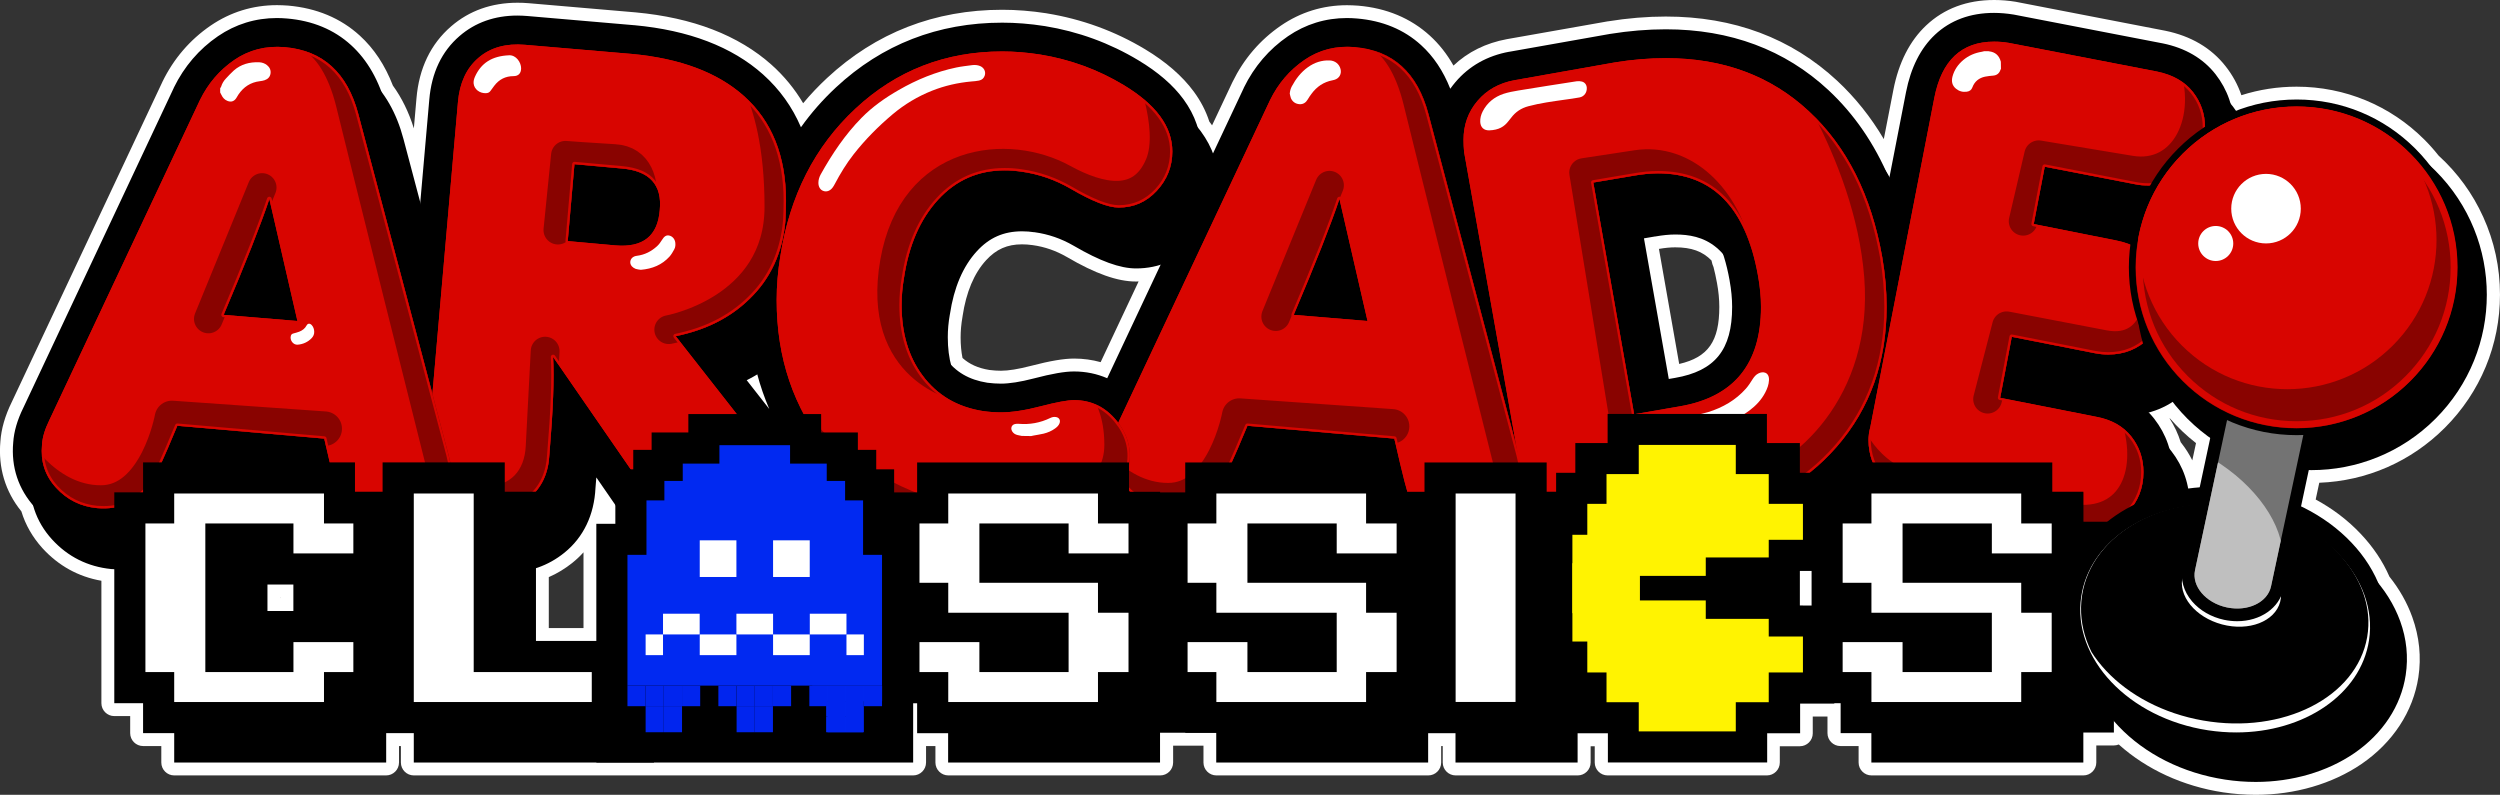 <?xml version="1.0" encoding="utf-8"?>
<!-- Generator: Adobe Illustrator 25.4.1, SVG Export Plug-In . SVG Version: 6.00 Build 0)  -->
<svg version="1.1" id="Redraw" xmlns="http://www.w3.org/2000/svg" xmlns:xlink="http://www.w3.org/1999/xlink" x="0px" y="0px"
	 viewBox="0 0 3838.9 1220.5" style="enable-background:new 0 0 3838.9 1220.5;" xml:space="preserve">
<rect x="0" y="0" width="3838.9" height="1220.5" fill="#333333" stroke="none"/>
<style type="text/css">
	.st0{fill:#D80500;}
	.st1{fill:#FF8B00;}
	.st2{fill:#FFF301;}
	.st3{fill:#37AE00;}
	.st4{fill:#019FF1;}
	.st5{fill:#0129F1;}
	.st6{clip-path:url(#SVGID_00000028315225226664517490000012361725371623783828_);}
	.st7{fill:none;stroke:#1E7E00;stroke-width:53.614;stroke-linecap:round;stroke-linejoin:round;stroke-miterlimit:10;}
	.st8{fill:none;stroke:#1E7E00;stroke-width:44.679;stroke-linecap:round;stroke-linejoin:round;stroke-miterlimit:10;}
	.st9{clip-path:url(#SVGID_00000160173984700428669640000008800069069148628924_);}
	.st10{clip-path:url(#SVGID_00000133524077614321851490000008246897523394429871_);}
	.st11{fill:none;stroke:#C26000;stroke-width:44.679;stroke-linecap:round;stroke-linejoin:round;stroke-miterlimit:10;}
	.st12{clip-path:url(#SVGID_00000085231336635671494870000013449536802155967644_);}
	.st13{clip-path:url(#SVGID_00000134956846591162009060000011303456444925130416_);}
	.st14{fill:none;stroke:#D4AF00;stroke-width:44.679;stroke-linecap:round;stroke-linejoin:round;stroke-miterlimit:10;}
	.st15{clip-path:url(#SVGID_00000052825270891646424470000003275602512766397622_);}
	.st16{clip-path:url(#SVGID_00000132072074282027263230000011125726500569589378_);}
	.st17{fill:none;stroke:#02679B;stroke-width:44.679;stroke-linecap:round;stroke-linejoin:round;stroke-miterlimit:10;}
	.st18{clip-path:url(#SVGID_00000123426609715175443420000001380869708263866793_);}
	.st19{clip-path:url(#SVGID_00000029731936331356775740000015512983543758080644_);}
	.st20{fill:none;stroke:#001685;stroke-width:44.679;stroke-linecap:round;stroke-linejoin:round;stroke-miterlimit:10;}
	.st21{clip-path:url(#SVGID_00000175300235924039990050000015055886036879591329_);}
	.st22{clip-path:url(#SVGID_00000157994472529507207570000009803679668716530577_);}
	.st23{fill:none;stroke:#890300;stroke-width:53.614;stroke-linecap:round;stroke-linejoin:round;stroke-miterlimit:10;}
	.st24{fill:none;stroke:#890300;stroke-width:44.679;stroke-linecap:round;stroke-linejoin:round;stroke-miterlimit:10;}
	.st25{clip-path:url(#SVGID_00000042714640443454417790000017890403808848480647_);}
	.st26{fill:#FFFFFF;}
	.st27{clip-path:url(#SVGID_00000016061750023216303540000014010540861713783991_);}
	.st28{fill:#737373;}
	.st29{clip-path:url(#SVGID_00000059278535730715706520000012137486974747846587_);fill:#BFBFBF;}
	.st30{fill:#890300;}
	.st31{clip-path:url(#SVGID_00000127019655512812717420000016348581015900589231_);}
	.st32{fill:#001685;}
	.st33{clip-path:url(#SVGID_00000022521625343494529950000018039080823051351946_);}
	.st34{clip-path:url(#SVGID_00000163073697339694494520000013285780134879504004_);}
	.st35{clip-path:url(#SVGID_00000038373816303492718360000016086805530721363391_);}
	.st36{clip-path:url(#SVGID_00000054986750310651916970000016810700638359464327_);}
	.st37{clip-path:url(#SVGID_00000017475717331669677760000008831917656432759480_);}
	.st38{clip-path:url(#SVGID_00000099643970628381009500000005685563483372040594_);}
	.st39{clip-path:url(#SVGID_00000060728832425986862560000002790768733028308900_);}
	.st40{clip-path:url(#SVGID_00000117674649648295522230000014976838612230161586_);}
	.st41{clip-path:url(#SVGID_00000003799088376132645850000014060799736066280085_);}
	.st42{clip-path:url(#SVGID_00000152235246575368132380000007801995709077122972_);}
	.st43{clip-path:url(#SVGID_00000127727825885339791200000005640646517505245325_);}
	.st44{clip-path:url(#SVGID_00000083057848925656099840000002104845138208407450_);}
	.st45{clip-path:url(#SVGID_00000010268455337422002690000007235845726540831620_);}
	.st46{clip-path:url(#SVGID_00000067925290252632099870000016186162760879440001_);}
	.st47{clip-path:url(#SVGID_00000088851294965366816180000000550486825911223438_);}
	.st48{clip-path:url(#SVGID_00000016066615978699152810000017969230830587278212_);}
	.st49{clip-path:url(#SVGID_00000119801032662608215450000005335742116555018920_);}
	.st50{fill:none;stroke:#1E7E00;stroke-width:53.062;stroke-linecap:round;stroke-linejoin:round;stroke-miterlimit:10;}
	.st51{fill:none;stroke:#1E7E00;stroke-width:44.218;stroke-linecap:round;stroke-linejoin:round;stroke-miterlimit:10;}
	.st52{clip-path:url(#SVGID_00000060723972832172300750000015772676372871031709_);}
	.st53{clip-path:url(#SVGID_00000178911237100277609060000004717421489220843450_);}
	.st54{fill:none;stroke:#C26000;stroke-width:44.218;stroke-linecap:round;stroke-linejoin:round;stroke-miterlimit:10;}
	.st55{clip-path:url(#SVGID_00000021840625859501986920000004466551862945271971_);}
	.st56{clip-path:url(#SVGID_00000085950214853836720270000016595867988658239916_);}
	.st57{fill:none;stroke:#D4AF00;stroke-width:44.218;stroke-linecap:round;stroke-linejoin:round;stroke-miterlimit:10;}
	.st58{clip-path:url(#SVGID_00000091009880576353008990000012330294619160286135_);}
	.st59{clip-path:url(#SVGID_00000016774948483532143880000004693383820086658948_);}
	.st60{fill:none;stroke:#02679B;stroke-width:44.218;stroke-linecap:round;stroke-linejoin:round;stroke-miterlimit:10;}
	.st61{clip-path:url(#SVGID_00000016771184791496436160000005129867989865997701_);}
	.st62{clip-path:url(#SVGID_00000056427413694781208110000011604390023778296757_);}
	.st63{fill:none;stroke:#001685;stroke-width:44.218;stroke-linecap:round;stroke-linejoin:round;stroke-miterlimit:10;}
	.st64{clip-path:url(#SVGID_00000022520833319028354220000004536387420455534720_);}
	.st65{clip-path:url(#SVGID_00000100379968463273110060000001855362313918810557_);}
	.st66{fill:none;stroke:#890300;stroke-width:53.062;stroke-linecap:round;stroke-linejoin:round;stroke-miterlimit:10;}
	.st67{fill:none;stroke:#890300;stroke-width:44.218;stroke-linecap:round;stroke-linejoin:round;stroke-miterlimit:10;}
	.st68{clip-path:url(#SVGID_00000036945999726094344070000004100552583837918901_);}
	.st69{clip-path:url(#SVGID_00000072266418178152830850000008292590586155704714_);}
	.st70{clip-path:url(#SVGID_00000060721021844775889400000007896050166146105735_);fill:#BFBFBF;}
	.st71{clip-path:url(#SVGID_00000034065411258741231290000003740316806275752593_);}
	.st72{clip-path:url(#SVGID_00000053514487020404019780000011001480554373233553_);}
	.st73{clip-path:url(#SVGID_00000043451527334963680100000005069825566571986850_);}
	.st74{clip-path:url(#SVGID_00000074441407502221093110000012357569811915499419_);}
	.st75{clip-path:url(#SVGID_00000128443614776080929260000005277087168855741620_);}
	.st76{clip-path:url(#SVGID_00000043421765075864333920000018020002533921049249_);}
	.st77{clip-path:url(#SVGID_00000030465589669100826840000003229362780328987290_);}
	.st78{clip-path:url(#SVGID_00000003821039260779880390000001518069015969022910_);}
	.st79{clip-path:url(#SVGID_00000014598403115257669340000001645611382152762025_);}
	.st80{clip-path:url(#SVGID_00000145041989116947421400000010003820015416512946_);}
	.st81{clip-path:url(#SVGID_00000141421921851829963580000016300305442367342986_);}
	.st82{clip-path:url(#SVGID_00000131333277558986684420000014658959097383958701_);}
	.st83{clip-path:url(#SVGID_00000121966933468851831340000011604300668259514248_);}
	.st84{clip-path:url(#SVGID_00000169516425951844321790000009489157510319852182_);}
	.st85{clip-path:url(#SVGID_00000043427937225342440860000012239540349682549661_);fill:#BFBFBF;}
	.st86{clip-path:url(#SVGID_00000035518598106028377690000018008232083336925326_);}
	.st87{fill:#0125EE;}
	.st88{clip-path:url(#SVGID_00000034801851385971317870000014768565435386589875_);}
	.st89{clip-path:url(#SVGID_00000070827839860124620970000005401129713592112030_);}
	.st90{clip-path:url(#SVGID_00000069367649046784083720000007149721963826819733_);}
	.st91{clip-path:url(#SVGID_00000034795158640713437590000014732541797052433040_);}
	.st92{clip-path:url(#SVGID_00000013900197161567252380000001169380600775440818_);}
	.st93{clip-path:url(#SVGID_00000111875148129123413200000011477111765875763615_);}
	.st94{clip-path:url(#SVGID_00000159450626932185315850000004933484543265389961_);}
	.st95{clip-path:url(#SVGID_00000132804363646418496000000003787519035353131916_);}
	.st96{clip-path:url(#SVGID_00000160177713302571409780000006329844230118451328_);}
	.st97{clip-path:url(#SVGID_00000025406021811682028360000011971491755770214031_);}
	.st98{clip-path:url(#SVGID_00000043432150922276161820000003237882114177359003_);}
	.st99{clip-path:url(#SVGID_00000086677870696041753140000003199123933167464615_);}
	.st100{clip-path:url(#SVGID_00000085932934193076564820000014031624889025097894_);}
	.st101{clip-path:url(#SVGID_00000147932288332942150150000001702039420489667490_);fill:#BFBFBF;}
	.st102{clip-path:url(#SVGID_00000114792645112066884800000004462764329286251171_);}
</style>
<g>
	<path class="st26" d="M3463.9,1220.5c-16.6,0-33.5-1.3-50.2-3.8c-61.6-9.4-117.7-35.3-160.2-73.5c-2.3,0.9-4.8,1.5-7.5,1.5H3219
		v26.2c0,10.9-8.9,19.8-19.8,19.8h-325.4c-10.9,0-19.8-8.9-19.8-19.8v-25.3h-28c-10.9,0-19.8-8.9-19.8-19.8v-25.5h-22.6v25.8
		c0,10.9-8.9,19.8-19.8,19.8H2733v25c0,10.9-8.9,19.8-19.8,19.8h-244.6c-10.9,0-19.8-8.9-19.8-19.8v-25h-6.3v25
		c0,10.9-8.9,19.8-19.8,19.8h-187.5c-10.9,0-19.8-8.9-19.8-19.8v-25.3h-2.4v25.3c0,10.9-8.9,19.8-19.8,19.8h-325.4
		c-10.9,0-19.8-8.9-19.8-19.8v-25.9l-46.6,0v25.9c0,10.9-8.9,19.8-19.8,19.8h-325.4c-10.9,0-19.8-8.9-19.8-19.8v-25.3H1422v25.3
		c0,10.9-8.9,19.8-19.8,19.8l-766.8,0c-10.9,0-19.8-8.9-19.8-19.8v-25.3h-2.9v25.3c0,10.9-8.9,19.8-19.8,19.8H267.5
		c-10.9,0-19.8-8.9-19.8-19.8v-25.3h-28c-10.9,0-19.8-8.9-19.8-19.8v-26.2h-24.4c-10.9,0-19.8-8.9-19.8-19.8v-188
		c-35.4-6.2-65.8-23-90.5-50C50,825,39.1,806,32.8,785.2C8.1,754.9-3,717.9,0.6,677.9c1.3-19.3,7.2-39.6,17.4-60.4
		c0,0,231.2-491.4,231.2-491.4l0.1-0.3c17.3-35.6,42.3-64.7,74.3-86.6C354,18.5,388.3,7.9,425.4,7.9c0,0,0,0,0,0
		c5.6,0,11.4,0.3,17.1,0.7C486,12.4,523,27.8,552.4,54.6c21.8,19.8,38.9,45.6,50.9,76.8c13.6,18.7,24.4,40.8,32.2,65.7l4-45.9
		c3.9-46.4,21.9-83.7,53.3-110.8c27.8-24,62.1-36.2,101.9-36.2c5.6,0,11.3,0.2,17.1,0.7L976,19c87.8,8.1,158.1,35.2,208.9,80.6
		c0.1,0.1,0.2,0.1,0.2,0.2c19.2,17.2,35.3,36.9,48.2,58.7c11.4-13.7,23.7-26.6,36.8-38.8C1344.9,50.2,1435.3,15,1539,15
		c21.9,0,44.7,1.8,67.9,5.4c0,0,0.4,0.1,0.4,0.1c54,8.8,104.8,27.3,151,55.1c32.1,19.3,57.3,41.2,74.8,65
		c10.7,14.5,18.7,30,23.9,46.1c0.9,1.2,1.8,2.4,2.6,3.5c0.6,0.8,1.1,1.5,1.6,2.3l31.1-66c0.1-0.1,0.3-0.6,0.3-0.6
		c17.3-35.5,42.3-64.6,74.2-86.5c30.4-20.8,64.6-31.4,101.7-31.4c0,0,0,0,0,0c5.6,0,11.4,0.3,17.1,0.7
		c43.5,3.7,80.5,19.2,109.9,45.9c14.2,12.9,26.4,28.3,36.4,46.1c22.2-21,49.8-34.6,82.1-40.6l0.6-0.1c0,0,154-27.2,154.1-27.2l0.3,0
		c30.2-4.9,60.1-7.4,88.9-7.4c104.3,0,192.8,33.2,263.2,98.6c27.7,25.8,51.7,55.8,71.6,89.6l14.7-75.6c8.2-42,25.2-75.3,50.4-99
		C2985.3,13.1,3020.4,0,3062.1,0c10.9,0,22,0.9,32.9,2.7l0.6,0.1c0.2,0,0.3,0.1,0.5,0.1l228.8,44.3c39.5,8.1,70.7,26.5,92.7,54.6
		c10.7,13.6,18.8,28.5,24.2,44.4c27.3-8.7,55.7-13.1,84.8-13.1c74.1,0,143.8,28.9,196.2,81.3c7.7,7.7,15.1,16,21.8,24.5
		c29.2,26.6,52.2,58.2,68.5,94.1c17.1,37.6,25.8,77.8,25.8,119.5c0,77.2-30.1,149.8-84.7,204.4c-51.9,51.9-119.9,81.6-192.8,84.4
		l-5.5,25.7c26.4,14.3,49.7,32.1,69.3,52.9c18.9,20,33.7,42,43.9,65.5c15.4,19.3,27.2,40.1,35.1,62.1c10.9,30.3,14.1,61.4,9.4,92.3
		c-8.1,52.9-39.1,100.3-87.4,133.4C3581.5,1203.6,3523.9,1220.5,3463.9,1220.5z M896,964.4V848.1c-5.1,5.7-10.8,11.1-16.9,16
		c-11.3,9.1-23.5,16.5-36.4,22.1v78.2H896z M430.8,918.4v-1.1h-0.2v1.1H430.8z M3348.6,679c0.4,0.4,0.7,0.9,1,1.3
		c6.6,8.4,12.2,17.3,16.8,26.6l5.7-26.5c-14.6-11.4-28-24.1-40.1-38c-0.2,0.1-0.3,0.2-0.5,0.2C3338.9,654,3344.6,666.2,3348.6,679z
		 M1519.2,568.1c6.2,0.8,12.2,1.2,17.9,1.2c11.4,0,26.6-2.5,45.2-7.3c30.4-7.9,51.1-11.4,67.1-11.4c14.1,0,27.7,1.9,40.7,5.5
		l58.3-123.9c-1.4,0-2.7,0.1-4.1,0.1c-28.4,0-62.2-12-106.1-37.7c-16.7-9.6-33.8-15.6-52.5-18.2l-0.9-0.1
		c-4.9-0.7-10.1-1.1-15.5-1.1c-22.6,0-39.5,7.5-54.9,24.2c-18.6,20.2-30.8,49.2-36.3,86.1c0,0-0.1,0.8-0.1,1l-0.1,0.5
		c-1.9,10.7-2.8,21.2-2.8,31.2c0,11.4,1,22,2.9,31.5C1488.7,559.3,1501.9,565.3,1519.2,568.1z M2578.5,558.9
		c44.7-10.4,61.6-35,61.6-87.6c0-11.6-1.2-24-3.6-37l-0.1-0.4c-1.5-8.4-3.3-16.4-5.2-23.8c-1.3-2.8-2.2-5.7-2.8-8.8
		c-0.1-0.4-0.2-0.9-0.3-1.3c-13.7-14.1-30.7-20.2-55.7-20.2c-7.4,0-15.8,0.8-25,2.4L2578.5,558.9z"/>
	<path class="st26" d="M3549.8,721.6c148.7,0,269.3-120.6,269.3-269.3c0-79.4-34.3-150.7-89-200c-6.5-8.4-13.6-16.4-21.3-24
		c-48.7-48.7-113.4-75.5-182.2-75.5c-32.4,0-63.9,5.9-93.2,17.3c-1.5-2.2-3.1-4.4-4.8-6.6c-1.1-1.4-2.2-2.7-3.3-4
		c-4.6-16.4-12.3-31.6-23.2-45.5c-19.1-24.3-46.4-40.3-81.1-47.4l-0.3-0.1l-0.3,0l-227.5-44l-0.6-0.1l-0.6-0.1
		c-9.9-1.6-19.9-2.5-29.7-2.5c-36.5,0-67,11.3-90.7,33.5c-22.1,20.8-37.1,50.5-44.5,88.3l-25.3,130.2c-1.7-2.9-3.5-5.7-5.2-8.6
		c-22.1-48.7-51.7-90.5-88.6-124.9c-66.6-61.9-150.6-93.3-249.7-93.3c-27.8,0-56.6,2.4-85.7,7.1l-0.3,0l-0.3,0.1l-153.5,27.2l-0.2,0
		l-0.2,0c-33.9,6.2-61.7,21.9-82.8,46.7c-2.8,3.3-5.4,6.7-7.9,10.2c-10.8-27.3-25.8-49.8-44.9-67.1c-26.1-23.8-59.2-37.5-98.3-40.8
		c-5.1-0.4-10.3-0.7-15.4-0.7v22.1l0-22.1c-33,0-63.5,9.4-90.6,27.9c-29.1,19.9-51.8,46.5-67.7,78.9l-0.1,0.3l-0.1,0.3l-47.6,101.1
		c-4.5-11.9-10.8-23.3-18.9-34.3c-1.4-1.9-2.9-3.9-4.5-5.8c-4.5-15.2-11.9-29.8-22.1-43.7c-15.9-21.7-39.2-41.8-69.1-59.7
		c-44-26.5-92.4-44.2-144-52.6l-0.1,0l-0.1,0c-22.2-3.5-44-5.2-64.9-5.2c-98.5,0-184.4,33.4-255.3,99.4
		c-20.2,18.8-38.1,39.2-53.8,61.2c-13.2-31-32.6-58.1-58-80.9l-0.1-0.1l-0.1-0.1c-47.6-42.5-114.1-67.9-197.6-75.6l-0.2,0l-0.2,0
		L810,24.6c-5.2-0.4-10.4-0.7-15.4-0.7c-34.9,0-64.8,10.6-88.9,31.4c-27.4,23.6-43,56.5-46.5,97.6l-13.8,158l-25.8-97.3
		c-7.5-28.5-18.9-52.8-33.9-72.7c-10.9-29.3-26.5-53.4-46.6-71.7c-26.1-23.8-59.2-37.5-98.3-40.8c-5.1-0.4-10.3-0.7-15.4-0.7v22.1
		l0-22.1c-33,0-63.5,9.4-90.6,27.9c-29.1,19.9-51.8,46.5-67.7,78.9l-0.1,0.3l-0.1,0.3L35.8,626.2c-9.2,18.6-14.4,36.5-15.5,53.3
		c-3.3,36.3,7.2,69.4,30.3,96.3c5.2,19.3,15,37.1,29.2,52.6c24.3,26.6,54.9,41.9,90.9,45.5l0.3,0l0.3,0c1.4,0.1,2.8,0.2,4.2,0.3
		V1032v47.8h44.2v46h47.8h0v45.1H593v-45.1h42.4h0v45.1h280.3v0h486.4v-48.6v-42.4h6.1v46h47.8h0v45.1h325.4v-45.7h38.5v0h47.8h0
		v45.7h325.4v-45.1h42h0v45.1h187.5V1126h44.2h1.8v44.8h47.8h149h47.8V1126h2.8h47.8v-45.6h4.7h47.8v-0.6h9.7v46h47.8v45.1h47.8
		h229.9h47.8v-46h46.9v-17.5c2.2,2.6,4.5,5.1,6.9,7.6c40.8,43.1,99,72.3,163.8,82.2c15.7,2.4,31.6,3.6,47.2,3.6
		c56,0,109.7-15.7,151.2-44.1c43.7-30,71.8-72.6,79-120c4.2-27.6,1.4-55.4-8.4-82.6c-7.5-20.7-18.7-40.3-33.6-58.5
		c-9.4-22.3-23.2-43.1-41.2-62.2c-21.5-22.7-47.9-41.6-77.5-55.8l12-56C3546.9,721.5,3548.3,721.6,3549.8,721.6z M3360.1,750.2
		c-3.7-21-12.4-40.4-26-57.7c-1.1-1.4-2.2-2.7-3.3-4c-4.6-16.4-12.3-31.6-23.2-45.5c-2.3-2.9-4.7-5.7-7.2-8.3
		c-0.1-0.3-0.2-0.6-0.3-0.9c0-0.1-0.1-0.3-0.1-0.4c13.1-3.5,25.4-9.1,36.7-16.5c16.3,21.1,35.7,39.7,57.4,55.2l-16.3,76.4
		C3371.9,748.8,3365.9,749.4,3360.1,750.2z M1146.8,584c5.5-2.8,10.9-5.7,16.2-8.9c4.9,18.2,11.1,35.9,18.4,53L1146.8,584z
		 M2645.9,390.1c0.3,1,0.6,1.9,1,2.9c0.3,1.4,0.6,2.9,0.9,4.3c0.4,2.1,1.1,4,2.1,5.8c2.3,8.3,4.3,17.4,6.1,27.2l0,0.1l0,0.1
		c2.6,14.2,3.9,27.8,3.9,40.6c0,65.8-26.3,98.4-87.8,109l-9.5,1.7l-38.1-216l17-2.9l0.3,0l0.3,0c11.1-2,21.4-3,30.5-3
		C2596.6,360,2623.8,364.7,2645.9,390.1z M410.8,897.6h39.8v40.7h-39.8V897.6z M1649.5,570.3c-14.2,0-33.4,3.3-62.1,10.8
		c-20.3,5.3-37.2,7.9-50.2,7.9c-6.7,0-13.7-0.5-20.8-1.4c-23.7-3.8-41.9-12.8-56.4-28.1c-3.1-12.5-4.7-26.3-4.7-41.5
		c0-11.1,1-22.8,3.1-34.5l0.1-0.5l0.1-0.5c6.1-40.8,20-73.3,41.3-96.5c19.1-20.9,41.2-30.6,69.5-30.6c6.4,0,12.7,0.5,18.6,1.4l0.3,0
		l0.3,0c21.3,3,40.8,9.7,59.7,20.6c40.9,23.9,71.4,35,96.2,35c13.3,0,26-1.9,38-5.8l-81.9,174.1
		C1684.8,573.9,1667.7,570.3,1649.5,570.3z M822.9,872.5c15.8-5.1,30.4-13,43.8-23.8c29.2-23.6,45.7-58,47.7-99.4
		c0.5-5.5,0.9-10.9,1.3-16.2l29.3,42.5v28.6h-29.2V852v132.2h-7.1h-85.8V872.5z M2781.8,894.9v34.8h-13.3h-4.7v-25.9v-27.1h4.7h13.3
		V894.9z"/>
	<g id="Sub-Z_00000026133156496301969880000004136826235075603109_">
		<g id="Arcade_00000029044030770673070770000003699941373459265959_">
			<g>
				<g>
					<path d="M633.6,891.6c-3.2,0-6.5-0.1-9.8-0.4c-44.7-3.8-77.5-26-95.1-64.3c-3-6.5-8-21.8-22.2-83.2L313,726.8
						c-23.4,55.8-31.7,70.9-36.4,77.3c-21.4,31.5-52.9,48.2-91,48.2c-4,0-8.1-0.2-12.3-0.5l-0.3,0c-30.4-3-56.3-16-76.8-38.4
						c-21.1-23-30.3-50.8-27.3-82.6c0.9-14,5.4-29.3,13.4-45.4l231.3-491.6c14.1-29,34.4-52.6,60.3-70.3c23.3-16,49.6-24,78.1-24
						c4.5,0,9,0.2,13.6,0.6c67.7,5.8,113.6,47.1,132.8,119.4l138.6,523.4c5,19.3,7.1,35.6,6.3,49.9l0,0.5l-0.1,0.5
						c-3.1,31.2-16.7,56.2-40.4,74.3C682.2,883.6,659,891.6,633.6,891.6z M454.9,517.8l-19.7-85.5c-9.4,23.8-20.4,50.9-33.1,81.1
						L454.9,517.8z"/>
					<path d="M451.9,121.4c3.8,0,7.7,0.2,11.7,0.5c58.7,5,96.4,39.3,113.3,103l138.6,523.4c4.4,16.9,6.2,31.2,5.6,43.1
						c-2.5,25-13.1,44.6-31.8,59c-16.6,12.7-35.1,19-55.6,19c-2.7,0-5.4-0.1-8.1-0.3c-36.8-3.1-62.4-20.3-76.8-51.5
						c-3.7-8.1-11.9-39.6-24.3-94.6l-225.6-19.7c-21.2,51.2-34.6,80.5-40.3,88c-17.5,25.9-41.8,38.8-72.9,38.8
						c-3.4,0-6.9-0.2-10.4-0.5c-25-2.5-45.9-12.9-62.7-31.4c-16.9-18.4-24-40.4-21.5-66c0.6-11.2,4.4-23.7,11.2-37.5l231.3-491.6
						c12.5-25.6,30.1-46.2,52.9-61.8C406,128.2,427.8,121.5,451.9,121.4 M483.2,542.4l-43.1-187.3c-13.1,39.3-36.5,98.6-70.2,177.9
						L483.2,542.4 M451.9,77.2v44.2V77.2c-33,0-63.5,9.4-90.6,27.9c-29.1,19.9-51.8,46.5-67.7,78.9l-0.1,0.3l-0.1,0.3L62.4,675.7
						c-9.2,18.6-14.4,36.5-15.5,53.3c-3.4,37.6,8,71.9,33,99.3c24.3,26.6,54.9,41.9,90.9,45.5l0.3,0l0.3,0c4.8,0.4,9.6,0.6,14.2,0.6
						c45.7,0,83.3-19.9,109.1-57.6c4.8-6.7,12.2-19.4,32.4-66.7l161.5,14.1c12.5,53.1,16.9,65.1,20.1,71.9
						c10.6,23,25.9,41.3,45.5,54.4c19,12.8,41.8,20.4,67.7,22.6l0.1,0l0.1,0c3.9,0.3,7.8,0.5,11.6,0.5c30.3,0,58.1-9.5,82.5-28.2
						c28.3-21.7,45.2-52.7,48.9-89.7l0.1-1.1l0.1-1.1c0.9-16.5-1.4-35-7-56.4l0-0.1l0-0.1L619.6,213.6c-10.6-40.1-28.8-72-54-94.9
						c-26.1-23.8-59.2-37.5-98.3-40.8C462.2,77.5,457,77.2,451.9,77.2L451.9,77.2z"/>
				</g>
				<g>
					<path d="M1111.2,886.1c-3.8,0-7.7-0.2-11.7-0.5c-36.7-3.1-65.5-19.5-85.6-48.9L897.6,668.1c-1,23.1-2.8,49.6-5.3,79.8
						c-1.6,35.6-14.9,63.7-39.5,83.6c-20.9,17-45.7,25.6-73.7,25.6c-4.2,0-8.6-0.2-12.9-0.6c-32.7-3.1-59.4-16.5-79.4-40
						c-20.2-23.7-28.6-53.3-24.8-88.1l45.9-524.1c3-35.1,16.1-62.9,38.9-82.7c20-17.3,45-26,74.5-26c4.4,0,8.9,0.2,13.5,0.6
						l163.9,14c78.9,7.3,141.1,30.9,185.1,70.1c47.8,43,72,102.7,72,177.5c0,10.2-0.3,21-1,32.2l0,0.3l0,0.3
						c-4.8,53.9-25.7,98.9-61.9,133.7c-24.8,24.2-55.1,42.3-90.6,54l98.2,125.3c18.5,23.9,26.6,48.9,24.3,74.5
						c-2.3,30.5-15.4,57-38.9,78.6C1164.6,876.2,1139.5,886.1,1111.2,886.1z M973.3,404.2c2.9,0.3,5.8,0.4,8.5,0.4
						c24.1,0,33.9-9.3,35.8-34.4l0-0.4c1.2-12.3-0.6-21.4-5.4-27.2c-7-8.4-21.6-11.3-32.6-12.3l-51-4.6l-6.5,73.9L973.3,404.2z"/>
					<path d="M821.1,117.7c3.8,0,7.6,0.2,11.6,0.5l163.9,14c74.3,6.9,131.7,28.4,172.3,64.6c43.1,38.7,64.6,92.4,64.6,161
						c0,10-0.3,20.3-0.9,30.9c-4.4,48.7-22.8,88.6-55.2,119.8c-29.3,28.7-67.1,47.8-113.3,57.1l118.9,151.7c15,19.4,21.5,39,19.7,59
						c-1.9,25-12.5,46.3-31.8,64.1c-17,15.6-36.8,23.4-59.6,23.4c-3.2,0-6.4-0.2-9.7-0.5c-30-2.5-53.1-15.6-69.3-39.3L875.8,597.6
						c1.9,32.5,0,82.1-5.6,148.9c-1.3,29.3-11.7,52-31.4,67.9c-17,13.8-36.9,20.6-59.8,20.6c-3.6,0-7.2-0.2-10.9-0.5
						c-26.8-2.5-48.4-13.3-64.6-32.3c-16.2-19-22.8-42.9-19.7-71.6l45.9-524.3c2.5-29.3,12.9-52,31.4-67.9
						C777,124.6,797,117.7,821.1,117.7 M981.8,426.7c35.7,0,55-18.3,57.9-54.8c3.7-38.7-15.6-59.9-58-63.7l-73-6.6l-10.3,118l73,6.6
						C975,426.6,978.5,426.7,981.8,426.7 M821.1,73.5c-34.9,0-64.8,10.6-88.9,31.4c-27.4,23.6-43,56.5-46.5,97.6l-45.8,523.8
						c-4.3,40.4,6.1,76.6,30,104.6c23.8,28,55.5,44,94.1,47.6l0.1,0l0.1,0c5,0.5,10,0.7,14.9,0.7c33.1,0,62.6-10.3,87.6-30.5
						c29.2-23.6,45.7-58,47.7-99.4c0.5-5.5,0.9-10.9,1.3-16.2l80.1,116.1c23.6,34.5,58.8,54.7,101.8,58.3c4.6,0.4,9.1,0.6,13.6,0.6
						c33.6,0,64.5-12.1,89.5-35.1c27.7-25.5,43.2-56.8,46-93c2.8-31.3-6.9-61.5-28.8-89.8l-0.1-0.1l-0.1-0.1l-79.9-101.9
						c26.6-12.2,50.1-28.2,70.3-47.9c40.1-38.6,63.2-88.3,68.5-147.6l0.1-0.7l0-0.7c0.7-11.6,1-22.8,1-33.5
						c0-81.4-26.7-146.7-79.3-193.9l-0.1-0.1l-0.1-0.1c-47.6-42.5-114.1-67.9-197.6-75.6l-0.2,0l-0.2,0l-163.9-14
						C831.3,73.7,826.1,73.5,821.1,73.5L821.1,73.5z M946.2,379.6l2.6-29.9l28.9,2.6c12.2,1.1,16.6,3.8,17.5,4.4
						c0.3,0.8,1.2,3.9,0.5,11l0,0.4l0,0.4c-0.7,8.7-2.6,11.9-2.9,12.4c-0.5,0.3-3.4,1.6-10.9,1.6c-2,0-4.3-0.1-6.6-0.3L946.2,379.6
						L946.2,379.6z"/>
				</g>
				<g>
					<path d="M1569.3,886.5c-22.9,0-44.5-1.7-64.4-5c-93.2-14.6-169-57.6-225.3-127.8c-54.8-68-82.6-149.8-82.6-243.2
						c0-23.5,2-47.4,5.9-70.9c15.1-97.5,56.3-178.2,122.4-239.7c66.7-62,147.5-93.5,240.2-93.5c19.7,0,40.4,1.7,61.5,4.9
						c48.9,7.9,94.7,24.7,136.3,49.7c56.8,34.1,85.6,74.8,85.6,121c0,28.7-10,54.1-29.8,75.4c-20.2,21.8-45.3,32.8-74.7,32.8
						c-20.7,0-47.8-10.2-85.1-32.1c-21.1-12.2-43.9-20.1-67.7-23.4l-0.3,0c-7-1.1-14.4-1.6-21.9-1.6c-34.4,0-62.5,12.4-85.8,37.8
						c-24.3,26.5-40.1,62.9-46.9,108.2l-0.1,0.5c-2.3,13-3.4,25.9-3.4,38.3c0,38,9.3,69.9,27.5,94.5c19.1,25.9,44.9,41.1,79,46.5
						c8.2,1.1,16.3,1.6,24,1.6c14.9,0,33.7-2.9,55.8-8.6c26.5-6.9,44.5-10.1,56.6-10.1c33,0,60.7,13.3,82.2,39.4
						c21.3,26,29.4,55.1,23.9,86.5c-6.9,43.4-35,75.8-83.4,96.3l-0.2,0.1C1662.9,879,1619.4,886.5,1569.3,886.5z"/>
					<path d="M1565.5,128.5c18.7,0,38.1,1.6,58,4.7c46.2,7.5,88.9,23.1,128.3,46.8c49.9,30,74.9,64,74.9,102.1
						c0,23.1-8,43.2-23.9,60.4c-15.9,17.2-35.4,25.7-58.5,25.7c-16.2,0-40.9-9.7-74-29c-23.7-13.7-49-22.5-75.8-26.2
						c-8.1-1.2-16.5-1.9-25.3-1.9c-40.6,0-74.6,15-102.1,44.9c-27.5,30-44.9,69.9-52.4,119.8c-2.5,14.4-3.7,28.4-3.7,42.1
						c0,43.1,10.6,79,31.8,107.7c22.5,30.6,53.7,49,93.6,55.2c9.4,1.3,18.4,1.9,27.1,1.9c16.9,0,37.3-3.1,61.3-9.4
						c24-6.2,41-9.4,51-9.4c26.2,0,47.9,10.5,65.1,31.4c17.2,20.9,23.6,43.9,19.2,68.8c-5.6,35.6-29,62.1-70.2,79.6
						c-33.1,13.7-73.4,20.6-120.8,20.6c-21.9,0-42.1-1.6-60.9-4.7c-88-13.7-158.6-53.7-211.6-119.8
						c-51.8-64.3-77.7-140.7-77.7-229.4c0-22.5,1.9-44.9,5.6-67.4c14.4-93,52.9-168.7,115.6-227
						C1403.1,157.7,1478.1,128.5,1565.5,128.5 M1565.5,84.3c-98.5,0-184.4,33.4-255.3,99.4c-69.8,65-113.3,149.9-129.2,252.4
						c-4.1,24.7-6.2,49.7-6.2,74.4c0,98.6,29.4,185.1,87.5,257.1c59.9,74.7,140.3,120.3,239,135.8c21,3.5,43.9,5.2,67.9,5.2
						c53,0,99.4-8.1,137.7-24l0.2-0.1l0.2-0.1c69.5-29.5,90.9-77.7,96.6-113c6.4-37.4-3.5-73.4-28.6-104.1
						c-25.6-31.1-59.9-47.5-99.3-47.5c-14.2,0-33.4,3.3-62.1,10.8c-20.3,5.3-37.2,7.9-50.2,7.9c-6.7,0-13.7-0.5-20.8-1.4
						c-28.3-4.5-48.8-16.5-64.3-37.7l0-0.1l0-0.1c-15.6-21.1-23.2-47.7-23.2-81.4c0-11.1,1-22.8,3.1-34.5l0.1-0.5l0.1-0.5
						c6.1-40.8,20-73.3,41.3-96.5c19.1-20.9,41.2-30.6,69.5-30.6c6.4,0,12.7,0.5,18.6,1.4l0.3,0l0.3,0c21.3,3,40.8,9.7,59.7,20.6
						c40.9,23.9,71.4,35,96.2,35c35.3,0,66.8-13.8,91-39.9c23.3-25.1,35.7-56.4,35.7-90.4c0-28.6-9.2-55.5-27.3-80.2
						c-15.9-21.7-39.2-41.8-69.1-59.7c-44-26.5-92.4-44.2-144-52.6l-0.1,0l-0.1,0C1608.2,86.1,1586.4,84.3,1565.5,84.3L1565.5,84.3z
						"/>
				</g>
				<g>
					<path d="M2276.9,891.6c-3.2,0-6.5-0.1-9.8-0.4c-44.7-3.8-77.5-26-95.1-64.3c-3-6.5-8-21.8-22.2-83.2l-193.5-16.9
						c-23.4,55.8-31.7,70.9-36.4,77.3c-21.4,31.5-52.9,48.2-91,48.2c-4,0-8.1-0.2-12.3-0.5l-0.3,0c-30.4-3-56.3-16-76.8-38.4
						c-21.1-23-30.3-50.8-27.3-82.6c0.9-14,5.4-29.3,13.4-45.4l231.3-491.6c14.1-29,34.4-52.6,60.3-70.3c23.3-16,49.6-24,78.1-24
						c4.5,0,9,0.2,13.6,0.6c67.7,5.8,113.6,47.1,132.8,119.4L2380,742.7c5,19.4,7.1,35.6,6.3,49.9l0,0.5l-0.1,0.5
						c-3.1,31.2-16.7,56.2-40.4,74.3C2325.4,883.6,2302.2,891.6,2276.9,891.6z M2098.1,517.8l-19.7-85.5
						c-9.4,23.8-20.4,50.9-33.1,81.1L2098.1,517.8z"/>
					<path d="M2095.1,121.4c3.8,0,7.7,0.2,11.7,0.5c58.7,5,96.4,39.3,113.3,103l138.6,523.4c4.4,16.9,6.2,31.2,5.6,43.1
						c-2.5,25-13.1,44.6-31.8,59c-16.6,12.7-35.1,19-55.6,19c-2.7,0-5.4-0.1-8.1-0.3c-36.8-3.1-62.4-20.3-76.8-51.5
						c-3.7-8.1-11.9-39.6-24.3-94.6L1942,703.4c-21.2,51.2-34.6,80.5-40.3,88c-17.5,25.9-41.8,38.8-72.9,38.8
						c-3.4,0-6.9-0.2-10.4-0.5c-25-2.5-45.9-12.9-62.7-31.4c-16.9-18.4-24-40.4-21.5-66c0.6-11.2,4.4-23.7,11.2-37.5l231.3-491.5
						c12.5-25.6,30.1-46.2,52.9-61.8C2049.2,128.2,2071,121.5,2095.1,121.4 M2126.4,542.4l-43.1-187.3
						c-13.1,39.3-36.5,98.6-70.2,177.9L2126.4,542.4 M2095.1,77.2v44.2V77.2c-33,0-63.5,9.4-90.6,27.9
						c-29.1,19.9-51.8,46.5-67.7,78.9l-0.1,0.3l-0.1,0.3l-231.1,491.1c-9.2,18.6-14.4,36.5-15.5,53.3c-3.4,37.6,8,71.9,33,99.3
						c24.3,26.6,54.9,41.9,90.9,45.5l0.3,0l0.3,0c4.8,0.4,9.6,0.6,14.2,0.6c45.7,0,83.3-19.9,109.1-57.6
						c4.8-6.7,12.2-19.4,32.4-66.7l161.5,14.1c12.5,53.1,16.9,65.1,20.1,71.9c10.6,23,25.9,41.3,45.5,54.4
						c19,12.8,41.8,20.4,67.7,22.6l0.1,0l0.1,0c3.9,0.3,7.8,0.5,11.6,0.5c30.3,0,58.1-9.5,82.5-28.2c28.3-21.7,45.2-52.7,48.9-89.7
						l0.1-1.1l0.1-1.1c0.9-16.5-1.4-35-7-56.4l0-0.1l0-0.1l-138.6-523.4c-10.6-40.1-28.8-72-54-94.9c-26.1-23.8-59.2-37.5-98.3-40.8
						C2105.4,77.5,2100.2,77.2,2095.1,77.2L2095.1,77.2z"/>
				</g>
				<g>
					<path d="M2459.1,898.7c-31.7,0-57.6-8.2-77.1-24.3c-19.6-16.2-32.2-40.1-37.4-70.9L2252.8,286l-0.1-0.9c-0.7-7-1-14.1-1-20.9
						c0-28.4,9-53.4,26.8-74.3c17.7-20.7,41.2-33.9,69.9-39.2l154-27.2c27.9-4.5,55.6-6.8,82.2-6.8c93.4,0,172.3,29.4,234.6,87.4
						c61.7,57.4,101.9,137.2,119.5,237.1c4.6,26.9,6.9,53.7,6.9,79.7c0,89.4-27.5,166.4-81.7,228.9
						c-54,62.3-128.5,102.3-221.2,118.7l-160.6,28C2475.1,897.9,2467.3,898.7,2459.1,898.7z M2553.8,660.1l48.5-8.4
						c72.5-12.5,106.2-54.1,106.2-130.8c0-14.2-1.5-29.2-4.3-44.7c-22.3-123.9-85.9-138.3-131.8-138.3c-10.5,0-22,1.1-34.4,3.4
						l-39.2,6.6L2553.8,660.1z"/>
					<path d="M2584.6,138.8c88,0,161.2,27.2,219.6,81.5c58.4,54.3,96,129.2,112.8,224.7c4.4,25.6,6.6,50.9,6.6,75.8
						c0,84.3-25.4,155.7-76.3,214.4c-50.9,58.7-120.3,95.8-208.3,111.4l-161,28.1c-5.6,1.2-11.9,1.9-18.7,1.9
						c-53.1,0-84-25.6-92.7-76.8L2274.7,283c-0.6-6.2-0.9-12.5-0.9-18.7c0-23.1,7.2-43.1,21.5-59.9c14.3-16.9,33.4-27.5,57.1-31.8
						l153.5-27.2C2532.8,141,2559,138.8,2584.6,138.8 M2535.9,685.6l70.2-12.2c83-14.4,124.5-65.2,124.5-152.6
						c0-15.6-1.6-31.8-4.7-48.7c-18.7-104.2-69.9-156.4-153.5-156.4c-11.9,0-24.7,1.3-38.4,3.7l-60.9,10.3L2535.9,685.6
						 M2584.6,94.6c-27.8,0-56.6,2.4-85.7,7.1l-0.3,0l-0.3,0.1L2344.7,129l-0.2,0l-0.2,0c-33.9,6.2-61.7,21.9-82.8,46.7
						c-21.3,25-32.1,54.8-32.1,88.6c0,7.6,0.4,15.3,1.1,23.1l0.2,1.7l0.3,1.7l91.7,516.7c6.2,36.1,21.4,64.4,45.1,84
						c23.5,19.5,54.2,29.4,91.2,29.4c9.6,0,18.8-0.9,27.2-2.7l160.2-27.9l0.1,0l0.1,0c97.8-17.3,176.6-59.7,234-126
						c57.8-66.7,87.1-148.5,87.1-243.4c0-27.3-2.4-55.3-7.2-83.3l0-0.1l0-0.1c-18.5-104.7-61-188.6-126.2-249.4
						C2767.7,126,2683.7,94.6,2584.6,94.6L2584.6,94.6z M2524.4,366l17-2.9l0.3,0l0.3,0c11.1-2,21.4-3,30.5-3
						c41.2,0,90.9,13.6,110,120l0,0.1l0,0.1c2.6,14.2,3.9,27.8,3.9,40.6c0,65.8-26.3,98.4-87.8,109l-26.8,4.6L2524.4,366L2524.4,366
						z"/>
				</g>
				<g>
					<path d="M3230.9,885.6c-7.5,0-15.4-0.8-23.6-2.2l-237.1-45.9c-27.8-5.2-51.1-18.2-69-38.4c-18.3-20.6-27.6-45.6-27.6-74.1
						c0-7.9,1.1-16.2,3.4-24.6l98.2-504.8c16.8-86,71-104,113.5-104c8.6,0,17.4,0.7,26.1,2.2l0.6,0.1l227.8,44.1
						c29.5,6.1,52.4,19.3,68.2,39.4c15.6,19.9,23.4,42.9,23.4,68.4c0,30.2-10.6,56.4-31.5,78.1c-21.1,21.9-47.2,33-77.7,33
						c-8.4,0-16.4-0.8-24-2.3l-117.6-22.9l-8.6,44.7l105.8,21c29.5,6.1,52.6,19.2,68.9,39c16.4,19.9,24.7,43.1,24.7,68.8
						c0,30.9-10.8,57.5-32.2,78.8c-21.4,21.4-47.9,32.2-78.8,32.2c-7.6,0-15.6-0.8-23.7-2.2l-106.7-21l-9.5,50.2l125.3,24.7
						c29,5.4,51.7,18.3,67.5,38.5c15.6,19.8,23.4,42.9,23.4,68.4c0,30.1-10.4,56.3-30.9,77.9
						C3288.4,874.5,3262.1,885.6,3230.9,885.6z"/>
					<path d="M3088.6,113.5c7.5,0,15,0.6,22.5,1.9l227.5,44c24.3,5,42.7,15.4,55.2,31.4c12.5,15.9,18.7,34.2,18.7,54.8
						c0,24.3-8.4,45.3-25.3,62.7c-16.9,17.5-37.5,26.2-61.8,26.2c-6.9,0-13.4-0.6-19.7-1.9l-139.5-27.1l-16.9,88l127.3,25.3
						c24.3,5,43.1,15.4,56.2,31.4c13.1,15.9,19.7,34.2,19.7,54.8c0,25-8.6,46-25.7,63.2c-17.2,17.2-38.2,25.7-63.2,25.7
						c-6.2,0-12.8-0.6-19.7-1.9l-128.3-25.3l-17.8,93.6l147,29c23.7,4.4,41.8,14.5,54.3,30.4c12.5,15.9,18.7,34.2,18.7,54.8
						c0,24.3-8.3,45.3-24.8,62.7c-16.5,17.5-37.3,26.2-62.3,26.2c-6.2,0-12.8-0.6-19.7-1.9l-236.9-45.9c-23.1-4.4-42-14.8-56.6-31.4
						c-14.7-16.5-22-36.4-22-59.5c0-6.2,0.9-12.8,2.8-19.7l98.3-505.6C3008.1,142.3,3038.7,113.5,3088.6,113.5 M3088.6,69.3
						c-36.5,0-67,11.3-90.7,33.5c-22.1,20.8-37.1,50.5-44.5,88.3l-98,504.2c-2.6,10-3.9,20-3.9,29.5c0,34.1,11.1,64,33.1,88.8
						c21.2,24,48.6,39.3,81.4,45.5l236.8,45.9l0.3,0.1l0.3,0c9.5,1.7,18.7,2.6,27.5,2.6c36.9,0,69.6-13.8,94.4-40
						c24.2-25.5,36.9-57.7,36.9-93.1c0-30.6-9.5-58.2-28.1-82.1c-19.2-24.5-46.4-40.2-80.8-46.6l-103.7-20.5l1.3-6.8l84.6,16.7
						l0.3,0.1l0.3,0.1c9.4,1.7,18.7,2.6,27.6,2.6c36.5,0,69.1-13.4,94.5-38.7c25.3-25.3,38.7-58,38.7-94.5c0-31-10-58.9-29.7-82.9
						c-19.6-23.8-47-39.5-81.4-46.6l-0.1,0l-0.1,0l-84.3-16.7l0.3-1.3l95.8,18.7c9,1.8,18.5,2.7,28.2,2.7
						c36.2,0,68.6-13.7,93.6-39.7c24.6-25.5,37.7-57.8,37.7-93.4c0-30.6-9.5-58.2-28.1-82.1c-19.1-24.3-46.4-40.3-81.1-47.4
						l-0.3-0.1l-0.3,0l-227.5-44l-0.6-0.1l-0.6-0.1C3108.4,70.1,3098.4,69.3,3088.6,69.3L3088.6,69.3z"/>
				</g>
			</g>
			<path d="M3270.7,326.5c9,1.8,18.5,2.7,28.2,2.7c36.2,0,68.6-13.7,93.6-39.7c24.6-25.5,37.7-57.8,37.7-93.4
				c0-30.6-9.5-58.2-28.1-82.1c-19.1-24.3-46.4-40.3-81.1-47.4l-0.3-0.1l-0.3,0l-227.5-44l-0.6-0.1l-0.6-0.1
				c-9.9-1.6-19.9-2.5-29.7-2.5c-36.5,0-67,11.3-90.7,33.5c-22.1,20.8-37.1,50.5-44.5,88.3l-25.8,132.5
				c-22.6-53.4-53.8-98.9-93.4-135.8c-66.6-61.9-150.6-93.3-249.7-93.3c-27.8,0-56.6,2.4-85.7,7.1l-0.3,0l-0.3,0.1l-153.5,27.2
				l-0.2,0l-0.2,0c-33.9,6.2-61.7,21.9-82.8,46.7c-2.8,3.3-5.4,6.7-7.9,10.2c-10.8-27.3-25.8-49.8-44.9-67.1
				c-26.1-23.8-59.2-37.5-98.3-40.8c-5.1-0.4-10.3-0.7-15.4-0.7v22.1l0,0l0-22.1c-33,0-63.5,9.4-90.6,27.9
				c-29.1,19.9-51.8,46.5-67.7,78.9l-0.1,0.3l-0.1,0.3l-209.7,445.7c-15.7-6.8-32.8-10.4-51-10.4c-14.2,0-33.4,3.3-62.1,10.8
				c-20.3,5.3-37.2,7.9-50.2,7.9c-6.7,0-13.7-0.5-20.8-1.4c-28.3-4.5-48.8-16.5-64.3-37.7l0-0.1l0-0.1
				c-15.6-21.1-23.2-47.7-23.2-81.4c0-11.1,1-22.8,3.1-34.5l0.1-0.5l0.1-0.5c6.1-40.8,20-73.3,41.3-96.5
				c19.1-20.9,41.2-30.6,69.5-30.6c6.4,0,12.7,0.5,18.6,1.4l0.3,0l0.3,0c21.3,3,40.8,9.7,59.7,20.6c40.9,23.9,71.4,35,96.2,35
				c35.3,0,66.8-13.8,91-39.9c23.3-25.1,35.7-56.4,35.7-90.4c0-28.6-9.2-55.5-27.3-80.2c-15.9-21.7-39.2-41.8-69.1-59.7
				c-44-26.5-92.4-44.2-144-52.6l-0.1,0l-0.1,0c-22.2-3.5-44-5.2-64.9-5.2c-98.5,0-184.4,33.4-255.3,99.4
				c-20.2,18.8-38.1,39.2-53.8,61.2c-13.2-31-32.6-58.1-58-80.9l-0.1-0.1l-0.1-0.1c-47.6-42.5-114.1-67.9-197.6-75.6l-0.2,0l-0.2,0
				L810,24.6c-5.2-0.4-10.4-0.7-15.4-0.7c-34.9,0-64.8,10.6-88.9,31.4c-27.4,23.6-43,56.5-46.5,97.6L642,349l-49-184.9
				c-10.6-40.1-28.8-72-54-94.9c-26.1-23.8-59.2-37.5-98.3-40.8c-5.1-0.4-10.3-0.7-15.4-0.7v22.1l0,0l0-22.1
				c-33,0-63.5,9.4-90.6,27.9c-29.1,19.9-51.8,46.5-67.7,78.9l-0.1,0.3l-0.1,0.3L35.8,626.2c-9.2,18.6-14.4,36.5-15.5,53.3
				c-3.4,37.6,8,71.9,33,99.3c24.3,26.6,54.9,41.9,90.9,45.5l0.3,0l0.3,0c4.8,0.4,9.6,0.6,14.2,0.6c45.7,0,83.3-19.9,109.1-57.6
				c4.8-6.7,12.2-19.4,32.4-66.7L462,714.8c12.5,53.1,16.9,65.1,20.1,71.9c10.6,23,25.9,41.3,45.5,54.4c19,12.8,41.8,20.4,67.7,22.6
				l0.1,0l0.1,0c3.9,0.3,7.8,0.5,11.6,0.5c30.3,0,58.1-9.5,82.5-28.2c5.5-4.2,10.5-8.7,15.1-13.6c10.3,3.3,21.3,5.5,32.8,6.6l0.1,0
				l0.1,0c5,0.5,10,0.7,14.9,0.7c33.1,0,62.6-10.3,87.6-30.5c29.2-23.6,45.7-58,47.7-99.4c0.5-5.5,0.9-10.9,1.3-16.2l80.1,116.1
				c23.6,34.5,58.8,54.7,101.8,58.3c4.6,0.4,9.1,0.6,13.6,0.6c33.6,0,64.5-12.1,89.5-35.1c27.7-25.5,43.2-56.8,46-93
				c1.1-12.6,0.2-25.1-2.7-37.3c5.8,8.4,11.9,16.7,18.4,24.8c59.9,74.7,140.3,120.3,239,135.8c21,3.5,43.9,5.2,67.9,5.2
				c53,0,99.4-8.1,137.7-24l0.2-0.1l0.2-0.1c20-8.5,36-18.5,48.8-29.3c17.3,10.2,36.7,16.4,57.9,18.6l0.3,0l0.3,0
				c4.8,0.4,9.6,0.6,14.2,0.6c45.7,0,83.3-19.9,109.1-57.6c4.8-6.7,12.2-19.4,32.4-66.7l161.5,14.1c12.5,53.1,16.9,65.1,20.1,71.9
				c10.6,23,25.9,41.3,45.5,54.4c19,12.8,41.8,20.4,67.7,22.6l0.1,0l0.1,0c3.9,0.3,7.8,0.5,11.6,0.5c30.3,0,58.1-9.5,82.5-28.2
				c0.4-0.3,0.7-0.6,1.1-0.9c2.4,2.4,4.9,4.7,7.5,6.9c23.5,19.5,54.2,29.4,91.2,29.4c9.6,0,18.7-0.9,27.2-2.7l160.2-27.9l0.1,0
				l0.1,0c88.6-15.7,161.6-52,217.2-107.9c5.3,11.2,12.2,21.7,20.8,31.5c21.2,24,48.6,39.3,81.4,45.5l236.8,45.9l0.3,0.1l0.3,0
				c9.5,1.7,18.7,2.6,27.5,2.6c36.9,0,69.6-13.8,94.4-40c24.2-25.5,36.9-57.7,36.9-93.1c0-30.6-9.5-58.2-28.1-82.1
				c-19.2-24.5-46.4-40.2-80.8-46.6l-103.7-20.5l1.3-6.8l84.6,16.7l0.3,0.1l0.3,0.1c9.4,1.7,18.7,2.6,27.6,2.6
				c36.5,0,69.1-13.4,94.5-38.7c25.3-25.3,38.7-58,38.7-94.5c0-31-10-58.9-29.7-82.9c-19.6-23.8-47-39.5-81.4-46.6l-0.1,0l-0.1,0
				l-84.3-16.7l0.3-1.3L3270.7,326.5z M2515.1,313.5l0.3,0c11.1-2,21.4-3,30.5-3c41.2,0,90.9,13.6,110,120l0,0.1l0,0.1
				c2.6,14.2,3.9,27.8,3.9,40.6c0,65.8-26.3,98.4-87.8,109l-26.8,4.6l-47.3-268.5l17-2.9L2515.1,313.5z M969.1,318.2l0,0.4l0,0.4
				c-0.7,8.7-2.6,11.9-2.9,12.4c-0.5,0.3-3.4,1.6-10.9,1.6c-2,0-4.3-0.1-6.6-0.3l-29-2.6l2.6-29.9l28.9,2.6
				c12.2,1.1,16.6,3.8,17.5,4.4C968.9,308,969.8,311.1,969.1,318.2z M1111.3,538.7c14.3-6.5,27.7-14.3,40.2-23
				c4.7,39.8,14.7,77.3,29.8,112.4L1111.3,538.7z"/>
			<g>
				<path class="st0" d="M599,819.6c-36.8-3.1-62.4-20.3-76.8-51.5c-3.7-8.1-11.9-39.6-24.3-94.6l-225.6-19.7
					c-21.2,51.2-34.6,80.5-40.3,88c-19.4,28.7-47.1,41.5-83.3,38.4c-25-2.5-45.9-12.9-62.7-31.4c-16.9-18.4-24-40.4-21.5-66
					c0.6-11.2,4.4-23.7,11.2-37.5l231.3-491.6c12.5-25.6,30.1-46.2,52.9-61.8C382.6,76.5,408.3,70,437,72.4
					c58.7,5,96.4,39.3,113.3,103l138.6,523.4c4.4,16.9,6.2,31.2,5.6,43.1c-2.5,25-13.1,44.6-31.8,59
					C644,815.2,622.7,821.5,599,819.6z M413.6,305.6c-13.1,39.3-36.5,98.6-70.2,177.9l113.3,9.4L413.6,305.6z"/>
				<path class="st0" d="M849.3,548.1c1.9,32.5,0,82.1-5.6,148.9c-1.3,29.3-11.7,52-31.4,67.9c-19.7,15.9-43.2,22.6-70.7,20.1
					c-26.8-2.5-48.4-13.3-64.6-32.3c-16.2-19-22.8-42.9-19.7-71.6l45.9-524.3c2.5-29.3,12.9-52,31.4-67.9
					c18.4-15.9,42.3-22.6,71.6-20.1l163.9,14c74.3,6.9,131.7,28.4,172.3,64.6c43.1,38.7,64.6,92.4,64.6,161c0,10-0.3,20.3-0.9,30.9
					c-4.4,48.7-22.8,88.6-55.2,119.8c-29.3,28.7-67.1,47.8-113.3,57.1l118.9,151.7c15,19.4,21.5,39,19.7,59
					c-1.9,25-12.5,46.3-31.8,64.1c-19.4,17.8-42.5,25.4-69.3,22.9c-30-2.5-53.1-15.6-69.3-39.3L849.3,548.1z M955.1,258.8l-73-6.6
					l-10.3,118l73,6.6c42.4,3.7,65.2-14.3,68.3-54.3C1016.9,283.7,997.5,262.5,955.1,258.8z"/>
				<path class="st0" d="M1481.9,810.2c-88-13.7-158.6-53.7-211.6-119.8c-51.8-64.3-77.7-140.7-77.7-229.4c0-22.5,1.9-44.9,5.6-67.4
					c14.4-93,52.9-168.7,115.6-227C1376.5,108.2,1451.6,79,1539,79c18.7,0,38.1,1.6,58,4.7c46.2,7.5,88.9,23.1,128.3,46.8
					c49.9,30,74.9,64,74.9,102.1c0,23.1-8,43.2-23.9,60.4c-15.9,17.2-35.4,25.7-58.5,25.7c-16.2,0-40.9-9.7-74-29
					c-23.7-13.7-49-22.5-75.8-26.2c-8.1-1.2-16.5-1.9-25.3-1.9c-40.6,0-74.6,15-102.1,44.9c-27.5,30-44.9,69.9-52.4,119.8
					c-2.5,14.4-3.7,28.4-3.7,42.1c0,43.1,10.6,79,31.8,107.7c22.5,30.6,53.7,49,93.6,55.2c9.4,1.3,18.4,1.9,27.1,1.9
					c16.9,0,37.3-3.1,61.3-9.4c24-6.2,41-9.4,51-9.4c26.2,0,47.9,10.5,65.1,31.4c17.2,20.9,23.6,43.9,19.2,68.8
					c-5.6,35.6-29,62.1-70.2,79.6c-33.1,13.7-73.4,20.6-120.8,20.6C1520.9,814.9,1500.6,813.3,1481.9,810.2z"/>
				<path class="st0" d="M2242.2,819.6c-36.8-3.1-62.4-20.3-76.8-51.5c-3.7-8.1-11.9-39.6-24.3-94.6l-225.6-19.7
					c-21.2,51.2-34.6,80.5-40.3,88c-19.4,28.7-47.1,41.5-83.3,38.4c-25-2.5-45.9-12.9-62.7-31.4c-16.9-18.4-24-40.4-21.5-66
					c0.6-11.2,4.4-23.7,11.2-37.5l231.3-491.5c12.5-25.6,30.1-46.2,52.9-61.8c22.8-15.6,48.5-22.1,77.2-19.7
					c58.7,5,96.4,39.3,113.3,103l138.6,523.4c4.4,16.9,6.2,31.2,5.6,43.1c-2.5,25-13.1,44.6-31.8,59
					C2287.2,815.2,2265.9,821.5,2242.2,819.6z M2056.8,305.6c-13.1,39.3-36.5,98.6-70.2,177.9l113.3,9.4L2056.8,305.6z"/>
				<path class="st0" d="M2612.4,797.1l-161,28.1c-5.6,1.2-11.9,1.9-18.7,1.9c-53.1,0-84-25.6-92.7-76.8l-91.8-516.8
					c-0.6-6.2-0.9-12.5-0.9-18.7c0-23.1,7.2-43.1,21.5-59.9c14.3-16.9,33.4-27.5,57.1-31.8l153.5-27.2c26.8-4.4,53-6.6,78.6-6.6
					c88,0,161.2,27.2,219.6,81.5c58.4,54.3,96,129.2,112.8,224.7c4.4,25.6,6.6,50.9,6.6,75.8c0,84.3-25.4,155.7-76.3,214.4
					C2769.8,744.4,2700.4,781.5,2612.4,797.1z M2507.5,270l-60.9,10.3l62.7,355.8l70.2-12.2c83-14.4,124.5-65.2,124.5-152.6
					c0-15.6-1.6-31.8-4.7-48.7c-18.7-104.2-69.9-156.4-153.5-156.4C2534,266.3,2521.2,267.5,2507.5,270z"/>
				<path class="st0" d="M3184.7,812.1l-236.9-45.9c-23.1-4.4-42-14.8-56.6-31.4c-14.7-16.5-22-36.4-22-59.5
					c0-6.2,0.9-12.8,2.8-19.7l98.3-505.6c11.2-57.4,41.8-86.1,91.8-86.1c7.5,0,15,0.6,22.5,1.9l227.5,44c24.3,5,42.7,15.4,55.2,31.4
					c12.5,15.9,18.7,34.2,18.7,54.8c0,24.3-8.4,45.3-25.3,62.7c-16.9,17.5-37.5,26.2-61.8,26.2c-6.9,0-13.4-0.6-19.7-1.9L3139.8,256
					l-16.9,88l127.3,25.3c24.3,5,43.1,15.4,56.2,31.4c13.1,15.9,19.7,34.2,19.7,54.8c0,25-8.6,46-25.7,63.2
					c-17.2,17.2-38.2,25.7-63.2,25.7c-6.2,0-12.8-0.6-19.7-1.9l-128.3-25.3l-17.8,93.6l147,29c23.7,4.4,41.8,14.5,54.3,30.4
					c12.5,15.9,18.7,34.2,18.7,54.8c0,24.3-8.3,45.3-24.8,62.7c-16.5,17.5-37.3,26.2-62.3,26.2
					C3198.1,814,3191.6,813.3,3184.7,812.1z"/>
			</g>
			<g>
				<g>
					<defs>
						<path id="SVGID_00000150071590962361324660000009909201926467267738_" d="M2242.2,819.6c-36.8-3.1-62.4-20.3-76.8-51.5
							c-3.7-8.1-11.9-39.6-24.3-94.6l-225.6-19.7c-21.2,51.2-34.6,80.5-40.3,88c-19.4,28.7-47.1,41.5-83.3,38.4
							c-25-2.5-45.9-12.9-62.7-31.4c-16.9-18.4-24-40.4-21.5-66c0.6-11.2,4.4-23.7,11.2-37.5l231.3-491.5
							c12.5-25.6,30.1-46.2,52.9-61.8c22.8-15.6,48.5-22.1,77.2-19.7c58.7,5,96.4,39.3,113.3,103l138.6,523.4
							c4.4,16.9,6.2,31.2,5.6,43.1c-2.5,25-13.1,44.6-31.8,59C2287.2,815.2,2265.9,821.5,2242.2,819.6z M2056.8,305.6
							c-13.1,39.3-36.5,98.6-70.2,177.9l113.3,9.4L2056.8,305.6z"/>
					</defs>
					<clipPath id="SVGID_00000140002889810717436020000013992182999713111995_">
						<use xlink:href="#SVGID_00000150071590962361324660000009909201926467267738_"  style="overflow:visible;"/>
					</clipPath>
					<g style="clip-path:url(#SVGID_00000140002889810717436020000013992182999713111995_);">
						<path class="st66" d="M2137.6,654.7l-234.7-16.5c0,0-23.6,129.9-109.1,129.9c-89.6,0-139.7-94-139.7-94"/>
						<path class="st66" d="M2119.9,753.2c0,0,49.5,56,108.5,56c48.9,0,109.6-27.5,94.9-84.9c-13.8-54-120.9-482.7-142.1-569.5
							c-27.5-112.4-89-113.2-89-113.2"/>
						<line class="st67" x1="1959" y1="486.1" x2="2041.5" y2="284.5"/>
					</g>
				</g>
				<g>
					<defs>
						<path id="SVGID_00000122001187494445982720000016779048630051586195_" d="M2242.2,819.6c-36.8-3.1-62.4-20.3-76.8-51.5
							c-3.7-8.1-11.9-39.6-24.3-94.6l-225.6-19.7c-21.2,51.2-34.6,80.5-40.3,88c-19.4,28.7-47.1,41.5-83.3,38.4
							c-25-2.5-45.9-12.9-62.7-31.4c-16.9-18.4-24-40.4-21.5-66c0.6-11.2,4.4-23.7,11.2-37.5l231.3-491.5
							c12.5-25.6,30.1-46.2,52.9-61.8c22.8-15.6,48.5-22.1,77.2-19.7c58.7,5,96.4,39.3,113.3,103l138.6,523.4
							c4.4,16.9,6.2,31.2,5.6,43.1c-2.5,25-13.1,44.6-31.8,59C2287.2,815.2,2265.9,821.5,2242.2,819.6z M2056.8,305.6
							c-13.1,39.3-36.5,98.6-70.2,177.9l113.3,9.4L2056.8,305.6z"/>
					</defs>
					<clipPath id="SVGID_00000166645432226028847490000010206114608902505358_">
						<use xlink:href="#SVGID_00000122001187494445982720000016779048630051586195_"  style="overflow:visible;"/>
					</clipPath>
					<g style="clip-path:url(#SVGID_00000166645432226028847490000010206114608902505358_);">
						<path class="st0" d="M2068.6,75.5c3.7,0,7.5,0.2,11.4,0.5c28.4,2.4,52,12,70.2,28.6c18.3,16.6,31.7,40.8,39.9,71.8
							l138.6,523.4c4.2,16.4,6.1,30.5,5.5,41.9c-2.4,23.8-12.6,42.8-30.5,56.4c-15.9,12.2-33.8,18.3-53.4,18.3
							c-2.6,0-5.2-0.1-7.8-0.3c-35.8-3-60-19.2-73.9-49.5c-3.6-7.9-11.7-39.4-24.1-93.9c-0.3-1.5-1.6-2.6-3.1-2.7l-225.6-19.7
							c-0.1,0-0.2,0-0.3,0c-1.4,0-2.7,0.9-3.3,2.2c-21,50.7-34.4,80-39.8,87.2c0,0-0.1,0.1-0.1,0.1c-16.9,25.1-39.8,37.3-70,37.3
							c-3.3,0-6.7-0.2-10-0.4c-24-2.4-44.3-12.6-60.5-30.2c-16.1-17.5-23-38.8-20.6-63.3c0,0,0-0.1,0-0.1
							c0.6-10.7,4.3-22.8,10.9-36.1l231.2-491.5c12.2-24.9,29.6-45.2,51.7-60.4C2024,82,2045.3,75.5,2068.6,75.5L2068.6,75.5
							 M2099.9,496.4c1,0,2-0.4,2.7-1.2c0.7-0.9,1-2,0.8-3.1l-43.1-187.3c-0.4-1.5-1.7-2.7-3.3-2.7c-0.1,0-0.1,0-0.2,0
							c-1.5,0-2.9,1-3.4,2.4c-13,39.1-36.6,98.9-70.1,177.6c-0.4,1-0.4,2.2,0.2,3.2c0.6,1,1.6,1.6,2.7,1.7l113.3,9.4
							C2099.7,496.4,2099.8,496.4,2099.9,496.4 M2068.6,71.9c-24.1,0-45.9,6.7-65.6,20.2c-22.8,15.6-40.4,36.2-52.9,61.8
							l-231.3,491.5c-6.9,13.7-10.6,26.2-11.2,37.5c-2.5,25.6,4.7,47.6,21.5,66c16.9,18.4,37.8,28.9,62.7,31.4
							c3.5,0.3,7,0.5,10.4,0.5c31.2,0,55.5-12.9,72.9-38.8c5.6-7.5,19-36.8,40.3-88l225.6,19.7c12.5,54.9,20.6,86.5,24.3,94.6
							c14.4,31.2,39.9,48.4,76.8,51.5c2.7,0.2,5.4,0.3,8.1,0.3c20.5,0,39-6.4,55.6-19c18.7-14.4,29.3-34,31.8-59
							c0.6-11.9-1.3-26.2-5.6-43.1l-138.6-523.4c-16.9-63.7-54.6-98-113.3-103C2076.3,72.1,2072.4,71.9,2068.6,71.9L2068.6,71.9z
							 M2099.9,492.8l-113.3-9.4c33.7-79.3,57.1-138.6,70.2-177.9L2099.9,492.8L2099.9,492.8z"/>
					</g>
				</g>
			</g>
			<g>
				<g>
					<defs>
						<path id="SVGID_00000021806623293446806170000005715103833070501282_" d="M849.3,548.1c1.9,32.5,0,82.1-5.6,148.9
							c-1.3,29.3-11.7,52-31.4,67.9c-19.7,15.9-43.2,22.6-70.7,20.1c-26.8-2.5-48.4-13.3-64.6-32.3c-16.2-19-22.8-42.9-19.7-71.6
							l45.9-524.3c2.5-29.3,12.9-52,31.4-67.9c18.4-15.9,42.3-22.6,71.6-20.1l163.9,14c74.3,6.9,131.7,28.4,172.3,64.6
							c43.1,38.7,64.6,92.4,64.6,161c0,10-0.3,20.3-0.9,30.9c-4.4,48.7-22.8,88.6-55.2,119.8c-29.3,28.7-67.1,47.8-113.3,57.1
							l118.9,151.7c15,19.4,21.5,39,19.7,59c-1.9,25-12.5,46.3-31.8,64.1c-19.4,17.8-42.5,25.4-69.3,22.9
							c-30-2.5-53.1-15.6-69.3-39.3L849.3,548.1z M955.1,258.8l-73-6.6l-10.3,118l73,6.6c42.4,3.7,65.2-14.3,68.3-54.3
							C1016.9,283.7,997.5,262.5,955.1,258.8z"/>
					</defs>
					<clipPath id="SVGID_00000036950967736464823190000004414741969435106952_">
						<use xlink:href="#SVGID_00000021806623293446806170000005715103833070501282_"  style="overflow:visible;"/>
					</clipPath>
					<g style="clip-path:url(#SVGID_00000036950967736464823190000004414741969435106952_);">
						<path class="st67" d="M856.7,353.3l11.6-114.8c0,0,42,3.2,75,5c37.6,2.1,46.5,36.3,43.5,69.9"/>
						<path class="st67" d="M1126.5,74.6c0,0,69.6,54.2,69.6,242.9c0,158.6-169.2,188.7-169.2,188.7"/>
						<path class="st67" d="M837.1,539.2c0,0-5.9,109.6-7.7,146.8c-2.2,47.7-31.7,83.1-85.5,83.1c-83.1,0-120.3-134.4-120.3-134.4"
							/>
						<path class="st54" d="M926.1,736.1c0,0,115.6,99.6,188.7,56.6c77.4-45.6,59.5-168.6,59.5-168.6"/>
					</g>
				</g>
				<g>
					<defs>
						<path id="SVGID_00000148622153834643250730000000073001991126862761_" d="M849.3,548.1c1.9,32.5,0,82.1-5.6,148.9
							c-1.3,29.3-11.7,52-31.4,67.9c-19.7,15.9-43.2,22.6-70.7,20.1c-26.8-2.5-48.4-13.3-64.6-32.3c-16.2-19-22.8-42.9-19.7-71.6
							l45.9-524.3c2.5-29.3,12.9-52,31.4-67.9c18.4-15.9,42.3-22.6,71.6-20.1l163.9,14c74.3,6.9,131.7,28.4,172.3,64.6
							c43.1,38.7,64.6,92.4,64.6,161c0,10-0.3,20.3-0.9,30.9c-4.4,48.7-22.8,88.6-55.2,119.8c-29.3,28.7-67.1,47.8-113.3,57.1
							l118.9,151.7c15,19.4,21.5,39,19.7,59c-1.9,25-12.5,46.3-31.8,64.1c-19.4,17.8-42.5,25.4-69.3,22.9
							c-30-2.5-53.1-15.6-69.3-39.3L849.3,548.1z M955.1,258.8l-73-6.6l-10.3,118l73,6.6c42.4,3.7,65.2-14.3,68.3-54.3
							C1016.9,283.7,997.5,262.5,955.1,258.8z"/>
					</defs>
					<clipPath id="SVGID_00000168808600154025666630000012588137514241050255_">
						<use xlink:href="#SVGID_00000148622153834643250730000000073001991126862761_"  style="overflow:visible;"/>
					</clipPath>
					<g style="clip-path:url(#SVGID_00000168808600154025666630000012588137514241050255_);">
						<path class="st0" d="M794.6,71.7c3.7,0,7.5,0.2,11.3,0.5l163.8,14c73.2,6.8,130.4,28.2,170.2,63.7c21,18.9,37,41.8,47.5,68
							c10.5,26.3,15.9,56.7,15.9,90.4c0,9.7-0.3,20-0.9,30.6c-4.3,47.6-22.5,87.1-54.2,117.6c-28.7,28.1-66.2,47-111.5,56.2
							c-1.2,0.2-2.2,1.1-2.6,2.2c-0.4,1.2-0.2,2.4,0.5,3.4l118.9,151.7c14.3,18.5,20.7,37.5,18.9,56.6
							c-1.8,23.9-12.1,44.7-30.7,61.8c-16.2,14.9-35.5,22.5-57.2,22.5c-3.1,0-6.2-0.1-9.4-0.4c-28.7-2.4-51.1-15.1-66.7-37.8
							L852.2,546.1c-0.7-1-1.8-1.5-2.9-1.5c-0.4,0-0.8,0.1-1.1,0.2c-1.5,0.5-2.5,2-2.4,3.5c1.9,32.1,0,82-5.6,148.4c0,0,0,0.1,0,0.1
							c-1.2,28.2-11.3,50.1-30.1,65.3c-16.3,13.2-35.6,19.8-57.5,19.8c-3.5,0-7-0.2-10.6-0.5c-25.8-2.4-46.7-12.9-62.2-31.1
							c-15.5-18.2-21.8-41.4-18.8-69L706.8,157c2.4-28.2,12.5-50.3,30.2-65.5C752.1,78.4,771.5,71.7,794.6,71.7 M955.3,380.7
							c37.7,0,58.4-19.5,61.4-58c1.9-19.3-1.9-34.8-11.2-46.1c-10.1-12.2-27-19.4-50-21.5l-73-6.6c-0.1,0-0.2,0-0.3,0
							c-0.8,0-1.6,0.3-2.3,0.8c-0.7,0.6-1.2,1.5-1.3,2.4l-10.3,118c-0.2,1.9,1.3,3.7,3.2,3.8l73,6.6
							C948.2,380.6,951.8,380.7,955.3,380.7 M794.6,68.2c-24.1,0-44.1,6.9-60,20.6c-18.4,15.9-28.9,38.6-31.4,67.9L657.3,681
							c-3.1,28.7,3.4,52.6,19.7,71.6c16.2,19,37.8,29.8,64.6,32.3c3.7,0.3,7.4,0.5,10.9,0.5c22.8,0,42.8-6.9,59.8-20.6
							c19.7-15.9,30.1-38.5,31.4-67.9c5.6-66.8,7.5-116.4,5.6-148.9l156.4,226.6c16.2,23.7,39.3,36.8,69.3,39.3
							c3.3,0.3,6.5,0.5,9.7,0.5c22.7,0,42.6-7.8,59.6-23.4c19.3-17.8,30-39.2,31.8-64.1c1.9-20-4.7-39.6-19.7-59l-118.9-151.7
							c46.2-9.4,83.9-28.4,113.3-57.1c32.4-31.2,50.9-71.2,55.2-119.8c0.6-10.6,0.9-20.9,0.9-30.9c0-68.7-21.5-122.3-64.6-161
							c-40.6-36.2-98-57.7-172.3-64.6l-163.9-14C802.2,68.4,798.4,68.2,794.6,68.2L794.6,68.2z M955.3,377.2
							c-3.3,0-6.8-0.2-10.5-0.5l-73-6.6l10.3-118l73,6.6c42.4,3.7,61.8,25,58,63.7C1010.3,359,991,377.2,955.3,377.2L955.3,377.2z"
							/>
					</g>
				</g>
			</g>
			<g>
				<g>
					<defs>
						<path id="SVGID_00000027580827733598012770000002311465827766403989_" d="M1481.9,810.2c-88-13.7-158.6-53.7-211.6-119.8
							c-51.8-64.3-77.7-140.7-77.7-229.4c0-22.5,1.9-44.9,5.6-67.4c14.4-93,52.9-168.7,115.6-227C1376.5,108.2,1451.6,79,1539,79
							c18.7,0,38.1,1.6,58,4.7c46.2,7.5,88.9,23.1,128.3,46.8c49.9,30,74.9,64,74.9,102.1c0,23.1-8,43.2-23.9,60.4
							c-15.9,17.2-35.4,25.7-58.5,25.7c-16.2,0-40.9-9.7-74-29c-23.7-13.7-49-22.5-75.8-26.2c-8.1-1.2-16.5-1.9-25.3-1.9
							c-40.6,0-74.6,15-102.1,44.9c-27.5,30-44.9,69.9-52.4,119.8c-2.5,14.4-3.7,28.4-3.7,42.1c0,43.1,10.6,79,31.8,107.7
							c22.5,30.6,53.7,49,93.6,55.2c9.4,1.3,18.4,1.9,27.1,1.9c16.9,0,37.3-3.1,61.3-9.4c24-6.2,41-9.4,51-9.4
							c26.2,0,47.9,10.5,65.1,31.4c17.2,20.9,23.6,43.9,19.2,68.8c-5.6,35.6-29,62.1-70.2,79.6c-33.1,13.7-73.4,20.6-120.8,20.6
							C1520.9,814.9,1500.6,813.3,1481.9,810.2z"/>
					</defs>
					<clipPath id="SVGID_00000102501998383310973100000012062854498473519549_">
						<use xlink:href="#SVGID_00000027580827733598012770000002311465827766403989_"  style="overflow:visible;"/>
					</clipPath>
					<g style="clip-path:url(#SVGID_00000102501998383310973100000012062854498473519549_);">
						<path class="st67" d="M1475,594c0,0-130.9-23.6-101.4-191.6c28.4-161.9,175.1-174.5,258.8-128.5
							c57.1,31.4,120.3,44.8,148-21.2c24.5-58.3-21.2-163.3-21.2-163.3"/>
						<path class="st67" d="M1656,560.4c0,0,61.9,25.9,61.9,122.6c0,75.5-75.5,118.5-191,118.5c-226.4,0-360.2-221.1-360.2-221.1"/>
					</g>
				</g>
				<g>
					<defs>
						<path id="SVGID_00000131354671612276700240000010501394768864761236_" d="M1481.9,810.2c-88-13.7-158.6-53.7-211.6-119.8
							c-51.8-64.3-77.7-140.7-77.7-229.4c0-22.5,1.9-44.9,5.6-67.4c14.4-93,52.9-168.7,115.6-227C1376.5,108.2,1451.6,79,1539,79
							c18.7,0,38.1,1.6,58,4.7c46.2,7.5,88.9,23.1,128.3,46.8c49.9,30,74.9,64,74.9,102.1c0,23.1-8,43.2-23.9,60.4
							c-15.9,17.2-35.4,25.7-58.5,25.7c-16.2,0-40.9-9.7-74-29c-23.7-13.7-49-22.5-75.8-26.2c-8.1-1.2-16.5-1.9-25.3-1.9
							c-40.6,0-74.6,15-102.1,44.9c-27.5,30-44.9,69.9-52.4,119.8c-2.5,14.4-3.7,28.4-3.7,42.1c0,43.1,10.6,79,31.8,107.7
							c22.5,30.6,53.7,49,93.6,55.2c9.4,1.3,18.4,1.9,27.1,1.9c16.9,0,37.3-3.1,61.3-9.4c24-6.2,41-9.4,51-9.4
							c26.2,0,47.9,10.5,65.1,31.4c17.2,20.9,23.6,43.9,19.2,68.8c-5.6,35.6-29,62.1-70.2,79.6c-33.1,13.7-73.4,20.6-120.8,20.6
							C1520.9,814.9,1500.6,813.3,1481.9,810.2z"/>
					</defs>
					<clipPath id="SVGID_00000102512543363737458620000001889676192312434576_">
						<use xlink:href="#SVGID_00000131354671612276700240000010501394768864761236_"  style="overflow:visible;"/>
					</clipPath>
					<g style="clip-path:url(#SVGID_00000102512543363737458620000001889676192312434576_);">
						<path class="st0" d="M1539,82.5c18.4,0,37.8,1.6,57.5,4.6c45.5,7.4,88.3,23,127,46.4c48.6,29.1,73.2,62.5,73.2,99
							c0,22.1-7.7,41.6-22.9,58c-15.1,16.3-34,24.6-55.9,24.6c-15.5,0-39.8-9.6-72.2-28.5c-24-13.9-50-22.9-77.1-26.7
							c-8.3-1.3-17-1.9-25.8-1.9c-41.4,0-76.6,15.5-104.7,46.1c-27.8,30.3-45.8,71.3-53.3,121.6c-2.5,14.5-3.8,28.9-3.8,42.7
							c0,43.7,10.9,80.6,32.5,109.8c22.9,31.2,55.2,50.3,96,56.7c9.4,1.3,18.7,1.9,27.6,1.9c17.1,0,38-3.2,62.2-9.5
							c23.7-6.1,40.5-9.3,50.1-9.3c25.3,0,45.7,9.8,62.3,30.1c16.4,20,22.6,42.2,18.4,66c-2.7,17-9.7,32.1-20.9,44.8
							c-11.3,12.8-27.2,23.6-47.2,32.1c-32.5,13.5-72.7,20.3-119.4,20.3c-21.5,0-41.8-1.6-60.3-4.6c-43.4-6.8-83-20.2-117.7-39.8
							c-34.7-19.7-65.6-46.1-91.7-78.7c-25.5-31.7-44.9-66.8-57.7-104.5c-12.8-37.7-19.2-79-19.2-122.7c0-22.2,1.9-44.6,5.6-66.9
							c7.1-45.9,20.3-88.1,39.3-125.4c19-37.3,44.3-70.8,75.2-99.6c30.9-28.7,65.3-50.6,102.2-64.9
							C1455.4,89.8,1495.9,82.5,1539,82.5 M1539,79c-87.4,0-162.4,29.2-225.2,87.5c-62.7,58.4-101.3,134-115.6,227
							c-3.7,22.5-5.6,44.9-5.6,67.4c0,88.6,25.9,165.1,77.7,229.4c53,66.2,123.6,106.1,211.6,119.8c18.7,3.1,39,4.7,60.9,4.7
							c47.4,0,87.7-6.9,120.8-20.6c41.2-17.5,64.6-44,70.2-79.6c4.4-25-2-47.9-19.2-68.8c-17.2-20.9-38.9-31.4-65.1-31.4
							c-10,0-27,3.1-51,9.4c-24,6.2-44.5,9.4-61.3,9.4c-8.7,0-17.8-0.6-27.1-1.9c-40-6.2-71.2-24.6-93.6-55.2
							c-21.2-28.7-31.8-64.6-31.8-107.7c0-13.7,1.2-27.8,3.7-42.1c7.5-49.9,25-89.9,52.4-119.8c27.5-30,61.5-44.9,102.1-44.9
							c8.7,0,17.2,0.6,25.3,1.9c26.8,3.7,52.1,12.5,75.8,26.2c33.1,19.4,57.7,29,74,29c23.1,0,42.6-8.6,58.5-25.7
							c15.9-17.2,23.9-37.3,23.9-60.4c0-38.1-25-72.1-74.9-102.1c-39.3-23.7-82.1-39.3-128.3-46.8C1577.1,80.6,1557.7,79,1539,79
							L1539,79z"/>
					</g>
				</g>
			</g>
			<g>
				<g>
					<defs>
						<path id="SVGID_00000045593082975962497600000005479127175565178772_" d="M2612.4,797.1l-161,28.1c-5.6,1.2-11.9,1.9-18.7,1.9
							c-53.1,0-84-25.6-92.7-76.8l-91.8-516.8c-0.6-6.2-0.9-12.5-0.9-18.7c0-23.1,7.2-43.1,21.5-59.9c14.3-16.9,33.4-27.5,57.1-31.8
							l153.5-27.2c26.8-4.4,53-6.6,78.6-6.6c88,0,161.2,27.2,219.6,81.5c58.4,54.3,96,129.2,112.8,224.7c4.4,25.6,6.6,50.9,6.6,75.8
							c0,84.3-25.4,155.7-76.3,214.4C2769.8,744.4,2700.4,781.5,2612.4,797.1z M2507.5,270l-60.9,10.3l62.7,355.8l70.2-12.2
							c83-14.4,124.5-65.2,124.5-152.6c0-15.6-1.6-31.8-4.7-48.7c-18.7-104.2-69.9-156.4-153.5-156.4
							C2534,266.3,2521.2,267.5,2507.5,270z"/>
					</defs>
					<clipPath id="SVGID_00000065035310926042309460000006674986324305778836_">
						<use xlink:href="#SVGID_00000045593082975962497600000005479127175565178772_"  style="overflow:visible;"/>
					</clipPath>
					<g style="clip-path:url(#SVGID_00000065035310926042309460000006674986324305778836_);">
						<path class="st67" d="M2492.6,637.6L2431.8,265c0,0,0,0,81.4-12.4c73-11.1,137.9,50.1,156.2,140.3"/>
						<path class="st67" d="M2291.5,743.2c0,0,67.2,79.7,165.7,60.1c83.1-16.5,145-29.8,216.4-44.8
							c97.9-20.6,226.3-140.4,211.1-334.3c-15.3-195.7-146.2-365.5-146.2-365.5"/>
					</g>
				</g>
				<g>
					<defs>
						<path id="SVGID_00000176765539099894247290000000228197496761768109_" d="M2612.4,797.1l-161,28.1c-5.6,1.2-11.9,1.9-18.7,1.9
							c-53.1,0-84-25.6-92.7-76.8l-91.8-516.8c-0.6-6.2-0.9-12.5-0.9-18.7c0-23.1,7.2-43.1,21.5-59.9c14.3-16.9,33.4-27.5,57.1-31.8
							l153.5-27.2c26.8-4.4,53-6.6,78.6-6.6c88,0,161.2,27.2,219.6,81.5c58.4,54.3,96,129.2,112.8,224.7c4.4,25.6,6.6,50.9,6.6,75.8
							c0,84.3-25.4,155.7-76.3,214.4C2769.8,744.4,2700.4,781.5,2612.4,797.1z M2507.5,270l-60.9,10.3l62.7,355.8l70.2-12.2
							c83-14.4,124.5-65.2,124.5-152.6c0-15.6-1.6-31.8-4.7-48.7c-18.7-104.2-69.9-156.4-153.5-156.4
							C2534,266.3,2521.2,267.5,2507.5,270z"/>
					</defs>
					<clipPath id="SVGID_00000108276477332505480030000005782824646263200175_">
						<use xlink:href="#SVGID_00000176765539099894247290000000228197496761768109_"  style="overflow:visible;"/>
					</clipPath>
					<g style="clip-path:url(#SVGID_00000108276477332505480030000005782824646263200175_);">
						<path class="st0" d="M2558.1,92.8c43.4,0,83.6,6.8,119.7,20.1c36,13.3,68.8,33.7,97.5,60.4c28.7,26.7,52.7,59,71.2,95.9
							c18.6,37,32.2,79.6,40.5,126.8c4.3,25.3,6.5,50.7,6.5,75.2c0,41.5-6.3,80.4-18.9,115.6c-12.5,35.2-31.5,67.6-56.6,96.5
							c-25,28.9-55.1,52.8-89.2,71.1c-34.2,18.3-73.6,31.5-117,39.2l-161,28.1c-0.1,0-0.1,0-0.2,0c-5.4,1.2-11.4,1.8-18,1.8
							c-25.6,0-46-6.2-60.7-18.4c-14.7-12.2-24.3-30.8-28.5-55.5L2251.7,233c-0.6-6.2-0.9-12.3-0.9-18.2c0-22.1,7-41.5,20.7-57.6
							c13.7-16.1,32.3-26.4,55-30.6L2480,99.3C2506.6,95,2532.8,92.8,2558.1,92.8 M2509.4,639.6c0.2,0,0.4,0,0.6-0.1l70.2-12.2
							c84.6-14.6,127.5-67.1,127.5-156.1c0-15.7-1.6-32.3-4.7-49.3c-19-105.7-71.8-159.3-157-159.3c-12,0-25.1,1.3-39,3.8
							l-60.9,10.3c-0.9,0.2-1.8,0.7-2.3,1.4c-0.5,0.8-0.8,1.7-0.6,2.7l62.7,355.8C2506.2,638.4,2507.7,639.6,2509.4,639.6
							 M2558.1,89.3c-25.6,0-51.8,2.2-78.6,6.6L2325.9,123c-23.7,4.4-42.8,15-57.1,31.8c-14.4,16.9-21.5,36.8-21.5,59.9
							c0,6.2,0.3,12.5,0.9,18.7l91.8,516.8c8.7,51.2,39.6,76.8,92.7,76.8c6.9,0,13.1-0.6,18.7-1.9l161-28.1
							c88-15.6,157.4-52.7,208.3-111.4c50.9-58.7,76.3-130.1,76.3-214.4c0-25-2.2-50.2-6.6-75.8c-16.9-95.5-54.5-170.4-112.8-224.7
							C2719.2,116.4,2646.1,89.3,2558.1,89.3L2558.1,89.3z M2509.4,636.1l-62.7-355.8l60.9-10.3c13.7-2.5,26.5-3.7,38.4-3.7
							c83.6,0,134.8,52.1,153.5,156.4c3.1,16.9,4.7,33.1,4.7,48.7c0,87.4-41.5,138.3-124.5,152.6L2509.4,636.1L2509.4,636.1z"/>
					</g>
				</g>
			</g>
			<g>
				<g>
					<defs>
						<path id="SVGID_00000133525776133515368080000005953560617521729937_" d="M3184.7,812.1l-236.9-45.9
							c-23.1-4.4-42-14.8-56.6-31.4c-14.7-16.5-22-36.4-22-59.5c0-6.2,0.9-12.8,2.8-19.7l98.3-505.6c11.2-57.4,41.8-86.1,91.8-86.1
							c7.5,0,15,0.6,22.5,1.9l227.5,44c24.3,5,42.7,15.4,55.2,31.4c12.5,15.9,18.7,34.2,18.7,54.8c0,24.3-8.4,45.3-25.3,62.7
							c-16.9,17.5-37.5,26.2-61.8,26.2c-6.9,0-13.4-0.6-19.7-1.9L3139.8,256l-16.9,88l127.3,25.3c24.3,5,43.1,15.4,56.2,31.4
							c13.1,15.9,19.7,34.2,19.7,54.8c0,25-8.6,46-25.7,63.2c-17.2,17.2-38.2,25.7-63.2,25.7c-6.2,0-12.8-0.6-19.7-1.9l-128.3-25.3
							l-17.8,93.6l147,29c23.7,4.4,41.8,14.5,54.3,30.4c12.5,15.9,18.7,34.2,18.7,54.8c0,24.3-8.3,45.3-24.8,62.7
							c-16.5,17.5-37.3,26.2-62.3,26.2C3198.1,814,3191.6,813.3,3184.7,812.1z"/>
					</defs>
					<clipPath id="SVGID_00000053512928507594870060000016661476667935543985_">
						<use xlink:href="#SVGID_00000133525776133515368080000005953560617521729937_"  style="overflow:visible;"/>
					</clipPath>
					<g style="clip-path:url(#SVGID_00000053512928507594870060000016661476667935543985_);">
						<path class="st67" d="M2836.9,655.3c0,0,25.7,78.1,108.9,94.6c224.1,44.6-5.4-1.1,223.6,44.5
							c102.2,20.3,138.5-65.4,109.7-153.9"/>
						<path class="st67" d="M3052.1,612.9l29.1-112.6c0,0,0,0,149.7,28.7c82.8,15.9,103.6-81.8,70-173.2"/>
						<path class="st67" d="M3106.7,339.7l23.8-102c0,0,0,0,140.9,23.4c83.2,13.8,128.4-78.2,94.7-169.6"/>
					</g>
				</g>
				<g>
					<defs>
						<path id="SVGID_00000152253314498983034390000005773486788887967909_" d="M3184.7,812.1l-236.9-45.9
							c-23.1-4.4-42-14.8-56.6-31.4c-14.7-16.5-22-36.4-22-59.5c0-6.2,0.9-12.8,2.8-19.7l98.3-505.6c11.2-57.4,41.8-86.1,91.8-86.1
							c7.5,0,15,0.6,22.5,1.9l227.5,44c24.3,5,42.7,15.4,55.2,31.4c12.5,15.9,18.7,34.2,18.7,54.8c0,24.3-8.4,45.3-25.3,62.7
							c-16.9,17.5-37.5,26.2-61.8,26.2c-6.9,0-13.4-0.6-19.7-1.9L3139.8,256l-16.9,88l127.3,25.3c24.3,5,43.1,15.4,56.2,31.4
							c13.1,15.9,19.7,34.2,19.7,54.8c0,25-8.6,46-25.7,63.2c-17.2,17.2-38.2,25.7-63.2,25.7c-6.2,0-12.8-0.6-19.7-1.9l-128.3-25.3
							l-17.8,93.6l147,29c23.7,4.4,41.8,14.5,54.3,30.4c12.5,15.9,18.7,34.2,18.7,54.8c0,24.3-8.3,45.3-24.8,62.7
							c-16.5,17.5-37.3,26.2-62.3,26.2C3198.1,814,3191.6,813.3,3184.7,812.1z"/>
					</defs>
					<clipPath id="SVGID_00000075159830329278691120000007896986423265381025_">
						<use xlink:href="#SVGID_00000152253314498983034390000005773486788887967909_"  style="overflow:visible;"/>
					</clipPath>
					<g style="clip-path:url(#SVGID_00000075159830329278691120000007896986423265381025_);">
						<path class="st0" d="M3062.1,67.5c7.2,0,14.6,0.6,21.8,1.8l227.4,44c23.4,4.8,41.3,14.9,53.2,30.1c11.9,15.2,18,32.9,18,52.6
							c0,23.3-8.2,43.6-24.3,60.3c-16.1,16.7-36,25.1-59.2,25.1c-6.7,0-13-0.6-19-1.8l-139.5-27.1c-0.2,0-0.5-0.1-0.7-0.1
							c-0.7,0-1.4,0.2-2,0.6c-0.8,0.5-1.3,1.3-1.5,2.3l-16.9,88c-0.4,1.9,0.9,3.8,2.8,4.1l127.3,25.3c23.4,4.8,41.6,15,54.2,30.2
							c12.5,15.2,18.9,32.9,18.9,52.5c0,23.9-8.3,44.3-24.7,60.7c-16.4,16.4-36.8,24.7-60.7,24.7c-6.1,0-12.5-0.6-19-1.8
							l-128.3-25.3c-0.2,0-0.5-0.1-0.7-0.1c-0.7,0-1.4,0.2-2,0.6c-0.8,0.5-1.3,1.3-1.5,2.3l-17.8,93.6c-0.4,1.9,0.9,3.8,2.8,4.1
							l147,29c22.7,4.2,40.3,14,52.2,29.1c11.9,15.2,18,32.9,18,52.6c0,23.3-8,43.6-23.8,60.3c-15.8,16.7-35.9,25.1-59.7,25.1
							c-6,0-12.4-0.6-19-1.8l-236.9-45.9c-22.2-4.2-40.6-14.4-54.7-30.2c-14-15.8-21.1-35-21.1-57.1c0-5.9,0.9-12.2,2.7-18.7
							c0-0.1,0-0.2,0.1-0.3l98.3-505.6c5.4-27.8,15.6-48.9,30.3-62.7C3018.6,74.5,3038.1,67.5,3062.1,67.5 M3062.1,64
							c-49.9,0-80.5,28.7-91.8,86.1L2872,655.7c-1.9,6.9-2.8,13.4-2.8,19.7c0,23.1,7.3,42.9,22,59.5c14.7,16.5,33.5,27,56.6,31.4
							l236.9,45.9c6.9,1.2,13.4,1.9,19.7,1.9c25,0,45.7-8.7,62.3-26.2c16.5-17.5,24.8-38.4,24.8-62.7c0-20.6-6.2-38.9-18.7-54.8
							c-12.5-15.9-30.6-26.1-54.3-30.4l-147-29l17.8-93.6l128.3,25.3c6.9,1.3,13.4,1.9,19.7,1.9c25,0,46-8.6,63.2-25.7
							c17.2-17.2,25.7-38.2,25.7-63.2c0-20.6-6.6-38.9-19.7-54.8c-13.1-15.9-31.8-26.4-56.2-31.4L3122.9,344l16.9-88l139.5,27.1
							c6.2,1.3,12.8,1.9,19.7,1.9c24.3,0,44.9-8.7,61.8-26.2c16.9-17.5,25.3-38.4,25.3-62.7c0-20.6-6.2-38.9-18.7-54.8
							c-12.5-15.9-30.9-26.4-55.2-31.4l-227.5-44C3077.1,64.6,3069.6,64,3062.1,64L3062.1,64z"/>
					</g>
				</g>
			</g>
			<g>
				<g>
					<defs>
						<path id="SVGID_00000003783798220005620770000008206971921639365525_" d="M599,819.6c-36.8-3.1-62.4-20.3-76.8-51.5
							c-3.7-8.1-11.9-39.6-24.3-94.6l-225.6-19.7c-21.2,51.2-34.6,80.5-40.3,88c-19.4,28.7-47.1,41.5-83.3,38.4
							c-25-2.5-45.9-12.9-62.7-31.4c-16.9-18.4-24-40.4-21.5-66c0.6-11.2,4.4-23.7,11.2-37.5l231.3-491.6
							c12.5-25.6,30.1-46.2,52.9-61.8C382.6,76.5,408.3,70,437,72.4c58.7,5,96.4,39.3,113.3,103l138.6,523.4
							c4.4,16.9,6.2,31.2,5.6,43.1c-2.5,25-13.1,44.6-31.8,59C644,815.2,622.7,821.5,599,819.6z M413.6,305.6
							c-13.1,39.3-36.5,98.6-70.2,177.9l113.3,9.4L413.6,305.6z"/>
					</defs>
					<clipPath id="SVGID_00000083806914392080462610000011809557144343505806_">
						<use xlink:href="#SVGID_00000003783798220005620770000008206971921639365525_"  style="overflow:visible;"/>
					</clipPath>
					<g style="clip-path:url(#SVGID_00000083806914392080462610000011809557144343505806_);">
						<path class="st66" d="M498.6,658.3L264,641.8c0,0-23.6,129.9-109.1,129.9c-89.6,0-139.7-94-139.7-94"/>
						<path class="st66" d="M481,756.7c0,0,49.5,56,108.5,56c48.9,0,109.6-27.5,94.9-84.9c-13.8-54-120.9-482.7-142.1-569.5
							c-27.5-112.4-89-113.2-89-113.2"/>
						<line class="st67" x1="320" y1="489.7" x2="402.5" y2="288"/>
					</g>
				</g>
				<g>
					<defs>
						<path id="SVGID_00000129169210941021383430000015411301373077599372_" d="M599,819.6c-36.8-3.1-62.4-20.3-76.8-51.5
							c-3.7-8.1-11.9-39.6-24.3-94.6l-225.6-19.7c-21.2,51.2-34.6,80.5-40.3,88c-19.4,28.7-47.1,41.5-83.3,38.4
							c-25-2.5-45.9-12.9-62.7-31.4c-16.9-18.4-24-40.4-21.5-66c0.6-11.2,4.4-23.7,11.2-37.5l231.3-491.6
							c12.5-25.6,30.1-46.2,52.9-61.8C382.6,76.5,408.3,70,437,72.4c58.7,5,96.4,39.3,113.3,103l138.6,523.4
							c4.4,16.9,6.2,31.2,5.6,43.1c-2.5,25-13.1,44.6-31.8,59C644,815.2,622.7,821.5,599,819.6z M413.6,305.6
							c-13.1,39.3-36.5,98.6-70.2,177.9l113.3,9.4L413.6,305.6z"/>
					</defs>
					<clipPath id="SVGID_00000042706234801153704940000013978840031778929538_">
						<use xlink:href="#SVGID_00000129169210941021383430000015411301373077599372_"  style="overflow:visible;"/>
					</clipPath>
					<g style="clip-path:url(#SVGID_00000042706234801153704940000013978840031778929538_);">
						<path class="st0" d="M425.4,75.5c3.7,0,7.5,0.2,11.4,0.5c28.4,2.4,52,12,70.2,28.6c18.3,16.6,31.7,40.8,39.9,71.8l138.6,523.4
							c4.2,16.4,6.1,30.5,5.5,41.9c-2.4,23.8-12.6,42.8-30.5,56.4c-15.9,12.2-33.8,18.3-53.4,18.3c-2.6,0-5.2-0.1-7.8-0.3
							c-35.8-3-60-19.2-73.9-49.5c-3.6-7.9-11.7-39.4-24.1-93.9c-0.3-1.5-1.6-2.6-3.1-2.7l-225.6-19.7c-0.1,0-0.2,0-0.3,0
							c-1.4,0-2.7,0.9-3.3,2.2c-21,50.7-34.4,80-39.8,87.2c0,0-0.1,0.1-0.1,0.1c-16.9,25.1-39.8,37.3-70,37.3c-3.3,0-6.7-0.2-10-0.4
							c-24-2.4-44.3-12.6-60.5-30.2c-16.1-17.5-23-38.8-20.6-63.3c0,0,0-0.1,0-0.1c0.6-10.7,4.3-22.8,10.9-36.1l231.2-491.5
							c12.2-24.9,29.6-45.2,51.7-60.4C380.7,82,402.1,75.5,425.4,75.5L425.4,75.5 M456.7,496.4c1,0,2-0.4,2.7-1.2
							c0.7-0.9,1-2,0.8-3.1l-43.1-187.3c-0.4-1.5-1.7-2.7-3.3-2.7c-0.1,0-0.1,0-0.2,0c-1.5,0-2.9,1-3.4,2.4
							c-13,39.1-36.6,98.9-70.1,177.6c-0.4,1-0.4,2.2,0.2,3.2c0.6,1,1.6,1.6,2.7,1.7l113.3,9.4C456.5,496.4,456.6,496.4,456.7,496.4
							 M425.4,71.9c-24.1,0-45.9,6.7-65.6,20.2c-22.8,15.6-40.4,36.2-52.9,61.8L75.6,645.4c-6.9,13.7-10.6,26.2-11.2,37.5
							c-2.5,25.6,4.7,47.6,21.5,66c16.9,18.4,37.8,28.9,62.7,31.4c3.5,0.3,7,0.5,10.4,0.5c31.2,0,55.5-12.9,72.9-38.8
							c5.6-7.5,19-36.8,40.3-88l225.6,19.7c12.5,54.9,20.6,86.5,24.3,94.6c14.4,31.2,39.9,48.4,76.8,51.5c2.7,0.2,5.4,0.3,8.1,0.3
							c20.5,0,39-6.4,55.6-19c18.7-14.4,29.3-34,31.8-59c0.6-11.9-1.3-26.2-5.6-43.1L550.3,175.4c-16.9-63.7-54.6-98-113.3-103
							C433.1,72.1,429.2,71.9,425.4,71.9L425.4,71.9z M456.7,492.8l-113.3-9.4c33.7-79.3,57.1-138.6,70.2-177.9L456.7,492.8
							L456.7,492.8z"/>
					</g>
				</g>
			</g>
			<g>
				<g>
					<path class="st26" d="M3072.6,105.7c-0.3,0.6-0.7,1.2-0.9,1.8c-1.7,5.2-5.5,8.1-10.9,8.6c-4.2,0.4-8.5,0.7-12.6,1.6
						c-9.3,2-16.1,7.3-19.5,16.5c-1.5,4.1-4.4,6-8.5,6.6c-6.2,0.9-11.8-0.6-16.7-4.6c-6.1-5-7.2-11.6-5.3-18.8
						c2.7-10.1,8.5-18.4,16.4-25.1c8.3-7,17.9-11.1,28.6-12.8c1.2-0.2,2.4-0.6,3.7-0.9c2.3,0,4.5,0,6.8,0c0.1,0.1,0.2,0.2,0.4,0.2
						c9.9,1,15.8,6.6,18.3,16C3072.6,98.3,3072.6,102,3072.6,105.7z"/>
					<path class="st26" d="M338.1,135.4c0.5-0.8,1.3-1.6,1.5-2.4c1.4-4.7,3.9-8.8,7.2-12.3c3.9-4.2,7.9-8.5,12.2-12.4
						c11.1-9.8,24.4-13.2,38.9-12.7c4.4,0.2,8.6,1.6,12.1,4.4c4.1,3.3,6.2,7.7,5.4,13c-0.8,5.3-4.2,8.5-9.1,10.2
						c-2.4,0.8-4.9,1.2-7.4,1.5c-14.1,1.7-24.8,8.8-32.7,20.4c-1.2,1.8-2.2,3.6-3.3,5.4c-3.2,5.1-7.9,6.7-13.5,4.5
						c-4.5-1.7-7.4-5-9.4-9.3c-0.6-1.3-1.3-2.5-1.9-3.7C338.1,139.9,338.1,137.7,338.1,135.4z"/>
					<path class="st26" d="M1569.1,669.4c-1.5-0.3-3-0.6-4.5-0.9c-3.2-0.6-6.3-1.5-8.7-4c-2.7-2.7-3.7-6.4-2.5-9.3
						c1.5-3.3,4.3-4.2,7.6-4.4c1.1-0.1,2.3,0,3.4,0c16.9,1.4,32.9-1.5,48.2-8.9c2.9-1.4,5.8-2.1,9-1.5c4.9,0.9,7.1,4.8,5.4,9.5
						c-1.3,3.5-3.9,5.9-6.8,8c-5.3,3.9-11.3,6.4-17.7,8c-5.1,1.2-10.3,1.9-15.4,2.9c-1.2,0.2-2.5,0.5-3.7,0.8
						C1578.7,669.4,1573.9,669.4,1569.1,669.4z"/>
					<path class="st26" d="M1256.7,280.7c0-4.6,1.4-9,3.6-13c17.5-31.4,37.4-61,62.6-86.7c16.9-17.2,36.4-30.9,57.2-42.8
						c27.6-15.9,56.8-27.9,88.1-34.5c8.1-1.7,16.5-2.6,24.7-3.7c4.1-0.5,8.2-0.2,12.1,1.4c5.9,2.5,8.9,8.2,7.3,14.1
						c-1.3,4.5-4.4,7.3-8.9,8.2c-3.9,0.8-7.8,1.1-11.8,1.4c-20.8,1.9-41,6.5-60.4,14.2c-22.1,8.8-42.3,20.9-60.5,36.2
						c-22,18.5-42.2,38.9-60,61.6c-11.1,14.2-20.4,29.5-28.8,45.4c-1,1.9-2,3.7-3.3,5.4c-3.7,5.1-9.1,7.1-14,5.4
						C1259.7,291.8,1256.7,287,1256.7,280.7z"/>
					<path class="st26" d="M2286.7,200.2c-8.2,0.1-13.2-4.6-13.7-12.9c-0.3-5.8,1.2-11.2,3.8-16.3c6.9-13.4,17.9-22.2,31.9-26.9
						c7.3-2.4,15.1-3.8,22.7-5.1c29.9-4.9,59.7-9.6,89.6-14.2c2.6-0.4,5.4-0.2,7.9,0.4c4.6,1.1,7.4,4.8,7.7,9.5
						c0.5,7.2-4,13.6-11.1,14.9c-7.6,1.5-15.4,2.4-23,3.5c-18.6,2.7-37.2,5.1-55.5,10c-11,2.9-19.8,8.7-26.6,17.8
						c-1.3,1.7-2.7,3.3-4,5C2309.8,194.5,2301.8,199.6,2286.7,200.2z"/>
					<path class="st26" d="M2716.4,583.7c-0.3,6.9-2.7,13.2-5.9,19.3c-5.8,11.1-14.3,20-24.2,27.4c-15.7,11.8-33.4,19.4-52.3,24.5
						c-8.4,2.3-17.1,3.8-25.6,5.6c-3.7,0.7-7.4,0.3-10.8-1.2c-6.3-2.7-8.1-9-4.3-14.7c2.9-4.3,7.2-6.2,12-7.4
						c5.9-1.4,11.9-2.6,17.7-4.4c22.4-7,42.2-18.3,57.9-36c4-4.5,7.3-9.7,10.5-14.8c2.3-3.5,4.8-6.6,8.6-8.5
						C2707.1,569.7,2716.9,571.3,2716.4,583.7z"/>
					<path class="st26" d="M1980.5,143.8c0.3-4,1.3-7.7,3.1-11.1c6.2-11.6,14.1-21.9,24.9-29.6c10-7.1,21.1-10.8,33.4-10.3
						c8.3,0.4,14.7,5.6,16.6,13.3c1.9,7.6-2.1,14.4-9.5,16.5c-1,0.3-1.9,0.5-2.9,0.7c-13.6,2.6-24.2,9.8-32.3,20.9
						c-2,2.7-4,5.5-5.7,8.5c-2.8,4.8-6.9,7.6-12.5,7.3c-6.1-0.4-10.7-3.5-13.3-9.1C1981.4,148.5,1981.1,146.1,1980.5,143.8z"/>
					<path class="st26" d="M781.7,84.9c10.8-0.6,18.5,11,18.5,19.9c0,7.6-4,12.1-11.6,12.1c-12.5,0-22.3,5.1-29.8,15
						c-1.9,2.5-3.8,5-5.5,7.5c-1.7,2.6-4.1,3.6-7.2,3.7c-9.6,0.3-17.8-6-18.8-14.7c-0.4-3.6,0.5-7,1.9-10.3
						C738.7,96.8,755.4,86,781.7,84.9z"/>
					<path class="st26" d="M984.1,414.3c-2.1-0.3-5.2-0.5-7.9-1.4c-2.2-0.8-4.3-2.2-5.9-3.9c-4.6-5.1-2.6-12.8,3.9-15.3
						c1.2-0.5,2.4-0.7,3.7-0.9c12.2-1.5,22.6-6.9,31.5-15.2c2.8-2.6,5.1-6,7.2-9.3c3.2-5.2,6.3-7.4,10.6-6.7
						c4.9,0.8,8.9,5.1,9.7,10.5c0.5,3.7,0.3,7.5-1.5,10.7c-2.2,3.9-4.4,8-7.4,11.3C1016.5,406.7,1001.8,412.8,984.1,414.3z"/>
					<path class="st26" d="M482.5,509.5c0.1,3.7-1.3,6.9-3.8,9.6c-5.9,6.2-13.3,9.5-21.7,10.2c-6.8,0.5-12.3-7-10.4-13.6
						c0.6-2.2,2-3.2,4.1-3.7c3-0.8,6-1.6,8.9-2.7c4.7-1.9,8.7-4.8,11.1-9.4c1.8-3.4,4.9-3.8,7.9-0.8
						C481,501.6,482.5,505.5,482.5,509.5z"/>
				</g>
			</g>
		</g>
		<g id="Cassics_00000160155916377412851370000005360651735212401847_">
			<path d="M3246,801.2v47.8v46v47.8V986v91.1v47.8h-46.9v46h-47.8h-229.9h-47.8v-46h-44.2v-47.8v-46v-43.3V940v-91.1v-47.8h44.2
				v-46h47.8h229.9h47.8v46L3246,801.2L3246,801.2z M956.4,1029.3h47.8v47.8v46v47.8H635.4v-46H593v46H267.5v-46h-44.2v-47.8V848.9
				v-47.8h44.2v-46h47.8h229.9H593v46h42.4v-46h47.8h92h47.8v47.8v226.4H956.4z M635.4,983.3v-40.7h-45.1h-92h-47.8v-46h-39.8v132.7
				h39.8v-46h47.8h92H635.4z M2283,755.2h-47.8v46h-42v-46h-47.8h-229.9h-47.8v46h-39.4h-4.9h-42v-46h-47.8h-229.9h-47.8v46h-44.2
				v47.8V940v47.8v43.3v46v47.8h44.2v46h325.4v-45.7h42h4.9h39.4v45.7h325.4v-46h42v46h187.5v-47.8V802.9v-47.8H2375L2283,755.2
				L2283,755.2z"/>
			<path d="M3151.4,756.1v-46h-47.8h-229.9H2826v46h-9.7v-30.1h-47.8h-4.7v-45.6H2716h-2.8v-44.8h-47.8h-149h-47.8v44.8h-1.8h-47.8
				v45.6h-29.5v47.5H2375v-15.6v-47.8h-47.8h-92h-47.8v46h-42v-46h-47.8h-229.9H1820v46h-39.4h-4.9h-42v-46H1686h-229.9h-47.8v46
				H1373v-35.4h-27.5v-29.9h-28.2v-26.7h-47.8h-8.6v-28.3h-47.8h-29.9h-48.6h-29.9H1057v28.3h-8.6h-47.8v26.7h-28.2v29.9h-27.5v47.8
				v35.8h-29.2V852v132.2h-7.1H775.1V757.8v-47.8h-47.8h-92h-47.8v46h-42.4v-46h-47.8H267.5h-47.8v46h-44.2v47.8V1032v47.8h44.2v46
				h47.8h229.9h47.8v-46h42.4v46h47.8h92h181.3h7.1v45.1h486.4v-48.6v-42.4h6.1v46h47.8H1686h47.8v-46h42h4.9h39.4v45.4h47.8
				l229.9,0.6h47.8v-46h42v46h47.8h92h47.8V1078v-45.1h14.7v47.5h29.5v45.6h47.8h1.8v44.8h47.8h149h47.8V1126h2.8h47.8v-45.6h4.7
				h47.8v-0.6h9.7v46h47.8h229.9h47.8v-46h46.9V1032v-91.1v-43.3v-47.8v-46v-47.8L3151.4,756.1L3151.4,756.1z M542.6,938.2h-92
				h-47.8v46H363V851.6h39.8v46h47.8h92h45.1v40.7H542.6z M2768.5,929.7h-4.7v-25.9v-27.1h4.7h13.3v18.3v34.8H2768.5z"/>
		</g>
		<g id="Joystick_00000033328692798237172930000007451133853045569432_">
			<ellipse transform="matrix(0.707 -0.707 0.707 0.707 719.912 2642.573)" cx="3549.8" cy="452.3" rx="269.3" ry="269.3"/>
			<g>
				<path d="M3685.7,954c-9.3-25.6-24.3-49.6-44.7-71.1c-40.8-43.1-99-72.3-163.8-82.2c-15.7-2.4-31.6-3.6-47.2-3.6
					c-56,0-109.7,15.7-151.2,44.1c-43.7,30-71.8,72.6-79,120c-4.2,27.6-1.4,55.4,8.4,82.6c9.3,25.6,24.3,49.6,44.7,71.1
					c40.8,43.1,99,72.3,163.8,82.2c15.7,2.4,31.6,3.6,47.2,3.6c56,0,109.7-15.7,151.2-44.1c43.7-30,71.8-72.6,79-120
					C3698.3,1008.9,3695.5,981.1,3685.7,954z"/>
				<g>
					<path class="st26" d="M3433.9,1137.9c-15,0-30.2-1.2-45.2-3.5c-61.9-9.4-117.4-37.2-156.2-78.2
						c-39.7-41.9-57.3-92.5-49.6-142.6c13.5-88.6,104.8-152.9,217.1-152.9c15,0,30.2,1.2,45.2,3.5c61.9,9.4,117.4,37.2,156.2,78.2
						c39.7,41.9,57.3,92.5,49.6,142.6C3637.4,1073.6,3546.1,1137.9,3433.9,1137.9z"/>
					<path d="M3399.9,774.1c14.1,0,28.6,1.1,43.2,3.3c122,18.6,209.2,110.7,194.7,205.7c-12.8,83.6-100,141.6-204,141.6
						c-14.1,0-28.6-1.1-43.2-3.3c-122-18.6-209.2-110.7-194.7-205.7C3208.7,832.1,3296,774.1,3399.9,774.1 M3399.9,747.5
						c-56,0-109.7,15.7-151.2,44.1c-43.7,30-71.8,72.6-79,120c-4.2,27.6-1.4,55.4,8.4,82.6c9.3,25.6,24.3,49.6,44.7,71.1
						c40.8,43.1,99,72.3,163.8,82.2c15.7,2.4,31.6,3.6,47.2,3.6c56,0,109.7-15.7,151.2-44.1c43.7-30,71.8-72.6,79-120
						c4.2-27.6,1.4-55.4-8.4-82.6c-9.3-25.6-24.3-49.6-44.7-71.1c-40.8-43.1-99-72.3-163.8-82.2
						C3431.4,748.7,3415.5,747.5,3399.9,747.5L3399.9,747.5z"/>
				</g>
				<g>
					<g>
						<defs>
							
								<ellipse id="SVGID_00000050663762023568205300000009593591179142696598_" transform="matrix(0.151 -0.989 0.989 0.151 1963.476 4183.935)" cx="3416.8" cy="949.2" rx="174" ry="223.5"/>
						</defs>
						<clipPath id="SVGID_00000067938812543194362970000016701849857197624231_">
							<use xlink:href="#SVGID_00000050663762023568205300000009593591179142696598_"  style="overflow:visible;"/>
						</clipPath>
						<g style="clip-path:url(#SVGID_00000067938812543194362970000016701849857197624231_);">
							
								<ellipse transform="matrix(0.172 -0.985 0.985 0.172 1900.853 4138.143)" cx="3411.3" cy="938.7" rx="169.5" ry="226.1"/>
						</g>
					</g>
				</g>
			</g>
			<g>
				
					<ellipse transform="matrix(0.258 -0.966 0.966 0.258 1670.679 3979.938)" class="st26" cx="3425" cy="902.9" rx="56.4" ry="77.4"/>
				<g>
					<path class="st28" d="M3435.4,944.2c-6,0-12.1-0.6-18.1-1.9c-37.4-8-62.7-38.8-56.3-68.7l85.5-400.7l135.8,29l-85.5,400.7
						C3491.6,927,3466.3,944.2,3435.4,944.2C3435.4,944.2,3435.4,944.2,3435.4,944.2z"/>
					<path d="M3454.1,484.3l116.7,24.9l-83.5,391.2c-4.4,20.5-26.1,34-51.9,34c-5.2,0-10.6-0.6-16-1.7
						c-32.2-6.9-54.1-32.5-48.8-57.2L3454.1,484.3 M3439.1,461.3l-4.1,19l-83.5,391.2c-3.8,17.7,1.5,36.7,14.6,52
						c12,14,29.5,24.1,49.2,28.3c6.7,1.4,13.4,2.1,20.1,2.1c35.5,0,64.7-20.3,70.9-49.4l83.5-391.2l4.1-19l-19-4.1l-116.7-24.9
						L3439.1,461.3L3439.1,461.3z"/>
				</g>
				<g>
					<g>
						<defs>
							<path id="SVGID_00000165920128555501398210000008729447689188039297_" d="M3454.1,484.3l-83.5,391.2
								c-5.3,24.7,16.6,50.3,48.8,57.2c32.2,6.9,62.6-7.6,67.9-32.3l83.5-391.2L3454.1,484.3z"/>
						</defs>
						<clipPath id="SVGID_00000177481192239054017260000016991899897680102788_">
							<use xlink:href="#SVGID_00000165920128555501398210000008729447689188039297_"  style="overflow:visible;"/>
						</clipPath>
						<path style="clip-path:url(#SVGID_00000177481192239054017260000016991899897680102788_);fill:#BFBFBF;" d="M3505.2,856.9
							c1.6-49.9-40.1-111.6-108.1-152.5c-85.7-51.6-180.7-50.8-212.3,1.7c-31.6,52.5,12.2,136.8,97.9,188.4
							c23.5,14.2,47.8,24.4,71.2,30.6v49.5h212.2V856.9H3505.2L3505.2,856.9z"/>
					</g>
				</g>
			</g>
			<g>
				<ellipse transform="matrix(0.707 -0.707 0.707 0.707 742.84 2613.897)" cx="3526.7" cy="410.3" rx="252.3" ry="252.3"/>
				<path d="M3526.7,163.4c136.4,0,247,110.6,247,247s-110.6,247-247,247c-136.4,0-247-110.6-247-247
					C3279.7,274,3390.3,163.4,3526.7,163.4 M3526.7,152.8c-68.8,0-133.5,26.8-182.2,75.5c-48.7,48.7-75.5,113.4-75.5,182.2
					s26.8,133.5,75.5,182.2c48.7,48.7,113.4,75.5,182.2,75.5c68.8,0,133.5-26.8,182.2-75.5c48.7-48.7,75.5-113.4,75.5-182.2
					s-26.8-133.5-75.5-182.2S3595.5,152.8,3526.7,152.8L3526.7,152.8z"/>
			</g>
			<g>
				<g>
					
						<ellipse transform="matrix(0.707 -0.707 0.707 0.707 742.732 2613.95)" class="st30" cx="3526.7" cy="410.4" rx="247" ry="247"/>
				</g>
				<g>
					<g>
						<defs>
							
								<ellipse id="SVGID_00000021809132255859805440000001311276335888564408_" transform="matrix(0.707 -0.707 0.707 0.707 742.732 2613.95)" cx="3526.7" cy="410.4" rx="247" ry="247"/>
						</defs>
						<clipPath id="SVGID_00000073682211894035655060000000678657623032872863_">
							<use xlink:href="#SVGID_00000021809132255859805440000001311276335888564408_"  style="overflow:visible;"/>
						</clipPath>
						<g style="clip-path:url(#SVGID_00000073682211894035655060000000678657623032872863_);">
							
								<ellipse transform="matrix(0.707 -0.707 0.707 0.707 768.488 2591.791)" class="st0" cx="3512.8" cy="368.2" rx="229.1" ry="229.1"/>
						</g>
					</g>
				</g>
				<g>
					<path class="st0" d="M3526.7,174c63.2,0,122.5,24.6,167.2,69.2c44.7,44.7,69.2,104,69.2,167.2s-24.6,122.5-69.2,167.2
						c-44.7,44.7-104,69.2-167.2,69.2c-63.2,0-122.5-24.6-167.2-69.2c-44.7-44.7-69.2-104-69.2-167.2s24.6-122.5,69.2-167.2
						C3404.2,198.6,3463.5,174,3526.7,174 M3526.7,163.4c-136.4,0-247,110.6-247,247s110.6,247,247,247s247-110.6,247-247
						S3663.1,163.4,3526.7,163.4L3526.7,163.4z"/>
				</g>
			</g>
			<g>
				<circle class="st26" cx="3402.4" cy="373.9" r="26.9"/>
				<circle class="st26" cx="3479.6" cy="320.4" r="53.4"/>
			</g>
		</g>
		<g id="Classics_00000078020412709309581610000001458585718059647112_">
			<g>
				<polygon class="st26" points="497.5,757.8 267.5,757.8 267.5,803.8 223.3,803.8 223.3,1032 267.5,1032 267.5,1078 497.5,1078 
					497.5,1032 542.6,1032 542.6,986 450.6,986 450.6,1032 315.3,1032 315.3,803.8 450.6,803.8 450.6,849.8 542.6,849.8 
					542.6,803.8 497.5,803.8 				"/>
				<polygon class="st26" points="1686,757.8 1456.1,757.8 1456.1,803.8 1411.9,803.8 1411.9,894.9 1456.1,894.9 1456.1,940.9 
					1640.9,940.9 1640.9,1032 1503.9,1032 1503.9,986 1411.9,986 1411.9,1032 1456.1,1032 1456.1,1078 1686,1078 1686,1032 
					1732.9,1032 1732.9,940.9 1686,940.9 1686,894.9 1503.9,894.9 1503.9,803.8 1640.9,803.8 1640.9,849.8 1732.9,849.8 
					1732.9,803.8 1686,803.8 				"/>
				<polygon class="st26" points="2097.7,757.8 1867.8,757.8 1867.8,803.8 1823.6,803.8 1823.6,894.9 1867.8,894.9 1867.8,940.9 
					2052.6,940.9 2052.6,1032 1915.5,1032 1915.5,986 1823.6,986 1823.6,1032 1867.8,1032 1867.8,1078 2097.7,1078 2097.7,1032 
					2144.6,1032 2144.6,940.9 2097.7,940.9 2097.7,894.9 1915.5,894.9 1915.5,803.8 2052.6,803.8 2052.6,849.8 2144.6,849.8 
					2144.6,803.8 2097.7,803.8 				"/>
				<polygon class="st26" points="3103.7,757.8 2873.7,757.8 2873.7,803.8 2829.5,803.8 2829.5,894.9 2873.7,894.9 2873.7,940.9 
					3058.6,940.9 3058.6,1032 2921.5,1032 2921.5,986 2829.5,986 2829.5,1032 2873.7,1032 2873.7,1078 3103.7,1078 3103.7,1032 
					3150.5,1032 3150.5,940.9 3103.7,940.9 3103.7,894.9 2921.5,894.9 2921.5,803.8 3058.6,803.8 3058.6,849.8 3150.5,849.8 
					3150.5,803.8 3103.7,803.8 				"/>
				<polygon class="st26" points="727.4,757.8 635.4,757.8 635.4,1032 635.4,1078 727.4,1078 908.7,1078 908.7,1032 727.4,1032 				
					"/>
				<rect x="2235.2" y="757.8" class="st26" width="92" height="320.1"/>
			</g>
			<g>
				<polygon class="st2" points="2768.5,773.7 2716,773.7 2716,728 2665.4,728 2665.4,683.2 2516.4,683.2 2516.4,728 2466.9,728 
					2466.9,773.7 2437.4,773.7 2437.4,821.2 2414.5,821.2 2414.5,941.5 2517.9,941.5 2517.9,884.3 2619.3,884.3 2619.3,856 
					2716,856 2716,828.9 2768.5,828.9 				"/>
				<polygon class="st2" points="2768.5,1032.6 2716,1032.6 2716,1078.3 2665.4,1078.3 2665.4,1123.1 2516.4,1123.1 2516.4,1078.3 
					2466.9,1078.3 2466.9,1032.6 2437.4,1032.6 2437.4,985.1 2414.5,985.1 2414.5,864.8 2517.9,864.8 2517.9,922 2619.3,922 
					2619.3,950.3 2716,950.3 2716,977.4 2768.5,977.4 				"/>
			</g>
			<g>
				<g>
					<polygon class="st5" points="1325.3,852 1325.3,768.4 1297.7,768.4 1297.7,738.5 1269.5,738.5 1269.5,711.9 1213.2,711.9 
						1213.2,683.6 1183.3,683.6 1134.7,683.6 1104.7,683.6 1104.7,711.9 1048.4,711.9 1048.4,738.5 1020.2,738.5 1020.2,768.4 
						992.7,768.4 992.7,852 963.5,852 963.5,1052.8 1015.7,1052.8 1046.8,1052.8 1129.3,1052.8 1134.7,1052.8 1183.3,1052.8 
						1188.6,1052.8 1271.1,1052.8 1302.3,1052.8 1354.4,1052.8 1354.4,852 					"/>
					<g>
						<rect x="1074.5" y="829.7" class="st26" width="56.3" height="56.3"/>
						<rect x="1187.1" y="829.7" class="st26" width="56.3" height="56.3"/>
						<rect x="1130.8" y="942.4" class="st26" width="56.3" height="31.8"/>
						<rect x="1187.1" y="974.2" class="st26" width="56.3" height="31.8"/>
						<rect x="1299.8" y="974.2" class="st26" width="26.7" height="31.8"/>
						<rect x="991.4" y="974.2" class="st26" width="26.7" height="31.8"/>
						<rect x="1074.5" y="974.2" class="st26" width="56.3" height="31.8"/>
						<rect x="1243.5" y="942.4" class="st26" width="56.3" height="31.8"/>
						<rect x="1018.1" y="942.4" class="st26" width="56.3" height="31.8"/>
					</g>
				</g>
			</g>
		</g>
	</g>
	<g>
		<rect x="1247.2" y="1052.8" class="st5" width="107.3" height="23.9"/>
		<rect x="1268.6" y="1076.6" class="st5" width="56.7" height="23.9"/>
		<rect x="1268.6" y="1100.5" class="st5" width="56.7" height="23.9"/>
	</g>
	<g>
		<rect x="963.5" y="1052.8" class="st87" width="27.9" height="31.6"/>
		<rect x="991.4" y="1052.8" class="st87" width="27.9" height="31.6"/>
		<rect x="1019.4" y="1052.8" class="st87" width="27.9" height="31.6"/>
		<rect x="1047.3" y="1052.8" class="st87" width="27.9" height="31.6"/>
		<rect x="1103.1" y="1052.8" class="st87" width="27.9" height="31.6"/>
		<rect x="1131.1" y="1052.8" class="st87" width="27.9" height="31.6"/>
		<rect x="1159" y="1052.8" class="st87" width="27.9" height="31.6"/>
		<rect x="1186.9" y="1052.8" class="st87" width="27.9" height="31.6"/>
		<rect x="1242.8" y="1052.8" class="st87" width="27.9" height="31.6"/>
		<rect x="1270.7" y="1052.8" class="st87" width="27.9" height="31.6"/>
		<rect x="1326.5" y="1052.8" class="st87" width="27.9" height="31.6"/>
		<rect x="1298.6" y="1052.8" class="st87" width="27.9" height="31.6"/>
	</g>
	<g>
		<rect x="991.4" y="1084.3" class="st87" width="27.9" height="40.1"/>
		<rect x="1019.4" y="1084.3" class="st87" width="27.9" height="40.1"/>
		<rect x="1131.1" y="1084.3" class="st87" width="27.9" height="40.1"/>
		<rect x="1159" y="1084.3" class="st87" width="27.9" height="40.1"/>
		<rect x="1270.7" y="1084.3" class="st87" width="27.9" height="40.1"/>
		<rect x="1298.6" y="1084.3" class="st87" width="27.9" height="40.1"/>
	</g>
</g>
</svg>
